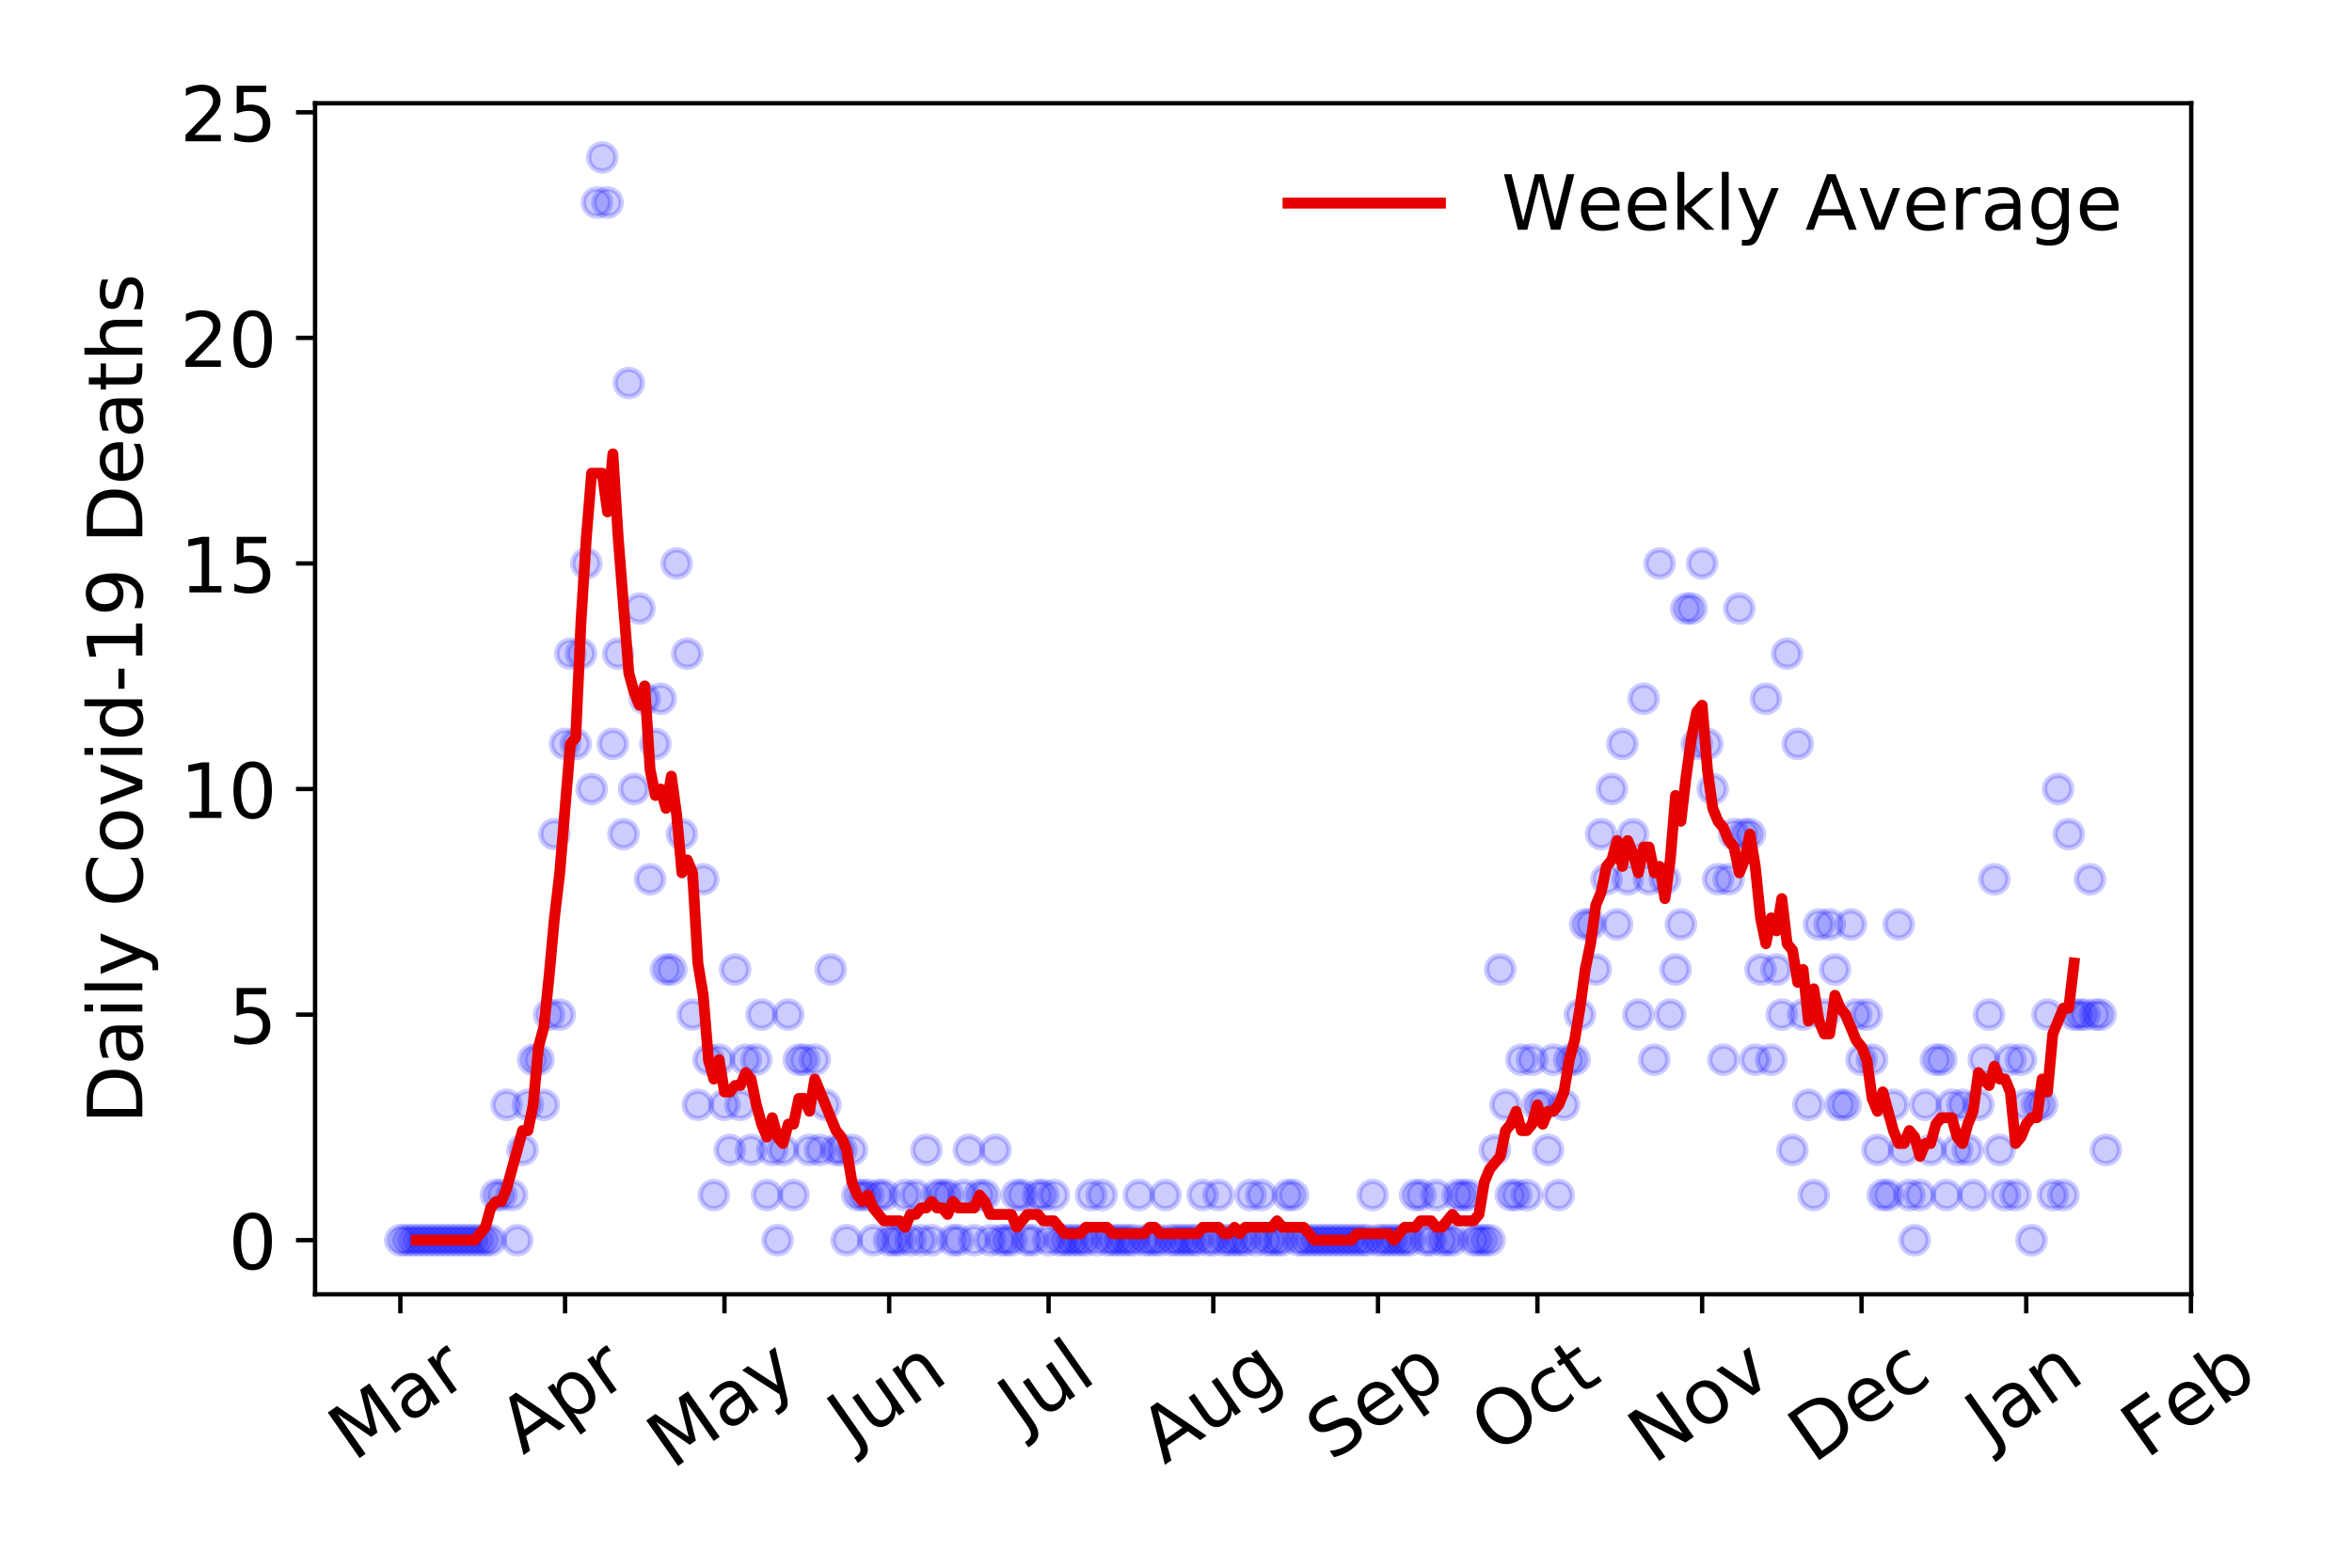 <?xml version="1.0" encoding="utf-8" standalone="no"?>
<!DOCTYPE svg PUBLIC "-//W3C//DTD SVG 1.1//EN"
  "http://www.w3.org/Graphics/SVG/1.1/DTD/svg11.dtd">
<!-- Created with matplotlib (https://matplotlib.org/) -->
<svg height="288pt" version="1.1" viewBox="0 0 432 288" width="432pt" xmlns="http://www.w3.org/2000/svg" xmlns:xlink="http://www.w3.org/1999/xlink">
 <defs>
  <style type="text/css">
*{stroke-linecap:butt;stroke-linejoin:round;}
  </style>
 </defs>
 <g id="figure_1">
  <g id="patch_1">
   <path d="M 0 288 
L 432 288 
L 432 0 
L 0 0 
z
" style="fill:#ffffff;"/>
  </g>
  <g id="axes_1">
   <g id="patch_2">
    <path d="M 57.87 237.778 
L 402.468 237.778 
L 402.468 18.973 
L 57.87 18.973 
z
" style="fill:#ffffff;"/>
   </g>
   <g id="matplotlib.axis_1">
    <g id="xtick_1">
     <g id="line2d_1">
      <defs>
       <path d="M 0 0 
L 0 3.5 
" id="m292533897f" style="stroke:#000000;stroke-width:0.8;"/>
      </defs>
      <g>
       <use style="stroke:#000000;stroke-width:0.8;" x="73.534" xlink:href="#m292533897f" y="237.778"/>
      </g>
     </g>
     <g id="text_1">
      <!-- Mar -->
      <defs>
       <path d="M 9.812 72.906 
L 24.516 72.906 
L 43.109 23.297 
L 61.812 72.906 
L 76.516 72.906 
L 76.516 0 
L 66.891 0 
L 66.891 64.016 
L 48.094 14.016 
L 38.188 14.016 
L 19.391 64.016 
L 19.391 0 
L 9.812 0 
z
" id="DejaVuSans-77"/>
       <path d="M 34.281 27.484 
Q 23.391 27.484 19.188 25 
Q 14.984 22.516 14.984 16.5 
Q 14.984 11.719 18.141 8.906 
Q 21.297 6.109 26.703 6.109 
Q 34.188 6.109 38.703 11.406 
Q 43.219 16.703 43.219 25.484 
L 43.219 27.484 
z
M 52.203 31.203 
L 52.203 0 
L 43.219 0 
L 43.219 8.297 
Q 40.141 3.328 35.547 0.953 
Q 30.953 -1.422 24.312 -1.422 
Q 15.922 -1.422 10.953 3.297 
Q 6 8.016 6 15.922 
Q 6 25.141 12.172 29.828 
Q 18.359 34.516 30.609 34.516 
L 43.219 34.516 
L 43.219 35.406 
Q 43.219 41.609 39.141 45 
Q 35.062 48.391 27.688 48.391 
Q 23 48.391 18.547 47.266 
Q 14.109 46.141 10.016 43.891 
L 10.016 52.203 
Q 14.938 54.109 19.578 55.047 
Q 24.219 56 28.609 56 
Q 40.484 56 46.344 49.844 
Q 52.203 43.703 52.203 31.203 
z
" id="DejaVuSans-97"/>
       <path d="M 41.109 46.297 
Q 39.594 47.172 37.812 47.578 
Q 36.031 48 33.891 48 
Q 26.266 48 22.188 43.047 
Q 18.109 38.094 18.109 28.812 
L 18.109 0 
L 9.078 0 
L 9.078 54.688 
L 18.109 54.688 
L 18.109 46.188 
Q 20.953 51.172 25.484 53.578 
Q 30.031 56 36.531 56 
Q 37.453 56 38.578 55.875 
Q 39.703 55.766 41.062 55.516 
z
" id="DejaVuSans-114"/>
      </defs>
      <g transform="translate(64.931 268.643)rotate(-35)scale(0.14 -0.14)">
       <use xlink:href="#DejaVuSans-77"/>
       <use x="86.279" xlink:href="#DejaVuSans-97"/>
       <use x="147.559" xlink:href="#DejaVuSans-114"/>
      </g>
     </g>
    </g>
    <g id="xtick_2">
     <g id="line2d_2">
      <g>
       <use style="stroke:#000000;stroke-width:0.8;" x="103.787" xlink:href="#m292533897f" y="237.778"/>
      </g>
     </g>
     <g id="text_2">
      <!-- Apr -->
      <defs>
       <path d="M 34.188 63.188 
L 20.797 26.906 
L 47.609 26.906 
z
M 28.609 72.906 
L 39.797 72.906 
L 67.578 0 
L 57.328 0 
L 50.688 18.703 
L 17.828 18.703 
L 11.188 0 
L 0.781 0 
z
" id="DejaVuSans-65"/>
       <path d="M 18.109 8.203 
L 18.109 -20.797 
L 9.078 -20.797 
L 9.078 54.688 
L 18.109 54.688 
L 18.109 46.391 
Q 20.953 51.266 25.266 53.625 
Q 29.594 56 35.594 56 
Q 45.562 56 51.781 48.094 
Q 58.016 40.188 58.016 27.297 
Q 58.016 14.406 51.781 6.484 
Q 45.562 -1.422 35.594 -1.422 
Q 29.594 -1.422 25.266 0.953 
Q 20.953 3.328 18.109 8.203 
z
M 48.688 27.297 
Q 48.688 37.203 44.609 42.844 
Q 40.531 48.484 33.406 48.484 
Q 26.266 48.484 22.188 42.844 
Q 18.109 37.203 18.109 27.297 
Q 18.109 17.391 22.188 11.75 
Q 26.266 6.109 33.406 6.109 
Q 40.531 6.109 44.609 11.75 
Q 48.688 17.391 48.688 27.297 
z
" id="DejaVuSans-112"/>
      </defs>
      <g transform="translate(96.083 267.384)rotate(-35)scale(0.14 -0.14)">
       <use xlink:href="#DejaVuSans-65"/>
       <use x="68.408" xlink:href="#DejaVuSans-112"/>
       <use x="131.885" xlink:href="#DejaVuSans-114"/>
      </g>
     </g>
    </g>
    <g id="xtick_3">
     <g id="line2d_3">
      <g>
       <use style="stroke:#000000;stroke-width:0.8;" x="133.065" xlink:href="#m292533897f" y="237.778"/>
      </g>
     </g>
     <g id="text_3">
      <!-- May -->
      <defs>
       <path d="M 32.172 -5.078 
Q 28.375 -14.844 24.75 -17.812 
Q 21.141 -20.797 15.094 -20.797 
L 7.906 -20.797 
L 7.906 -13.281 
L 13.188 -13.281 
Q 16.891 -13.281 18.938 -11.516 
Q 21 -9.766 23.484 -3.219 
L 25.094 0.875 
L 2.984 54.688 
L 12.5 54.688 
L 29.594 11.922 
L 46.688 54.688 
L 56.203 54.688 
z
" id="DejaVuSans-121"/>
      </defs>
      <g transform="translate(123.425 270.094)rotate(-35)scale(0.14 -0.14)">
       <use xlink:href="#DejaVuSans-77"/>
       <use x="86.279" xlink:href="#DejaVuSans-97"/>
       <use x="147.559" xlink:href="#DejaVuSans-121"/>
      </g>
     </g>
    </g>
    <g id="xtick_4">
     <g id="line2d_4">
      <g>
       <use style="stroke:#000000;stroke-width:0.8;" x="163.318" xlink:href="#m292533897f" y="237.778"/>
      </g>
     </g>
     <g id="text_4">
      <!-- Jun -->
      <defs>
       <path d="M 9.812 72.906 
L 19.672 72.906 
L 19.672 5.078 
Q 19.672 -8.109 14.672 -14.062 
Q 9.672 -20.016 -1.422 -20.016 
L -5.172 -20.016 
L -5.172 -11.719 
L -2.094 -11.719 
Q 4.438 -11.719 7.125 -8.047 
Q 9.812 -4.391 9.812 5.078 
z
" id="DejaVuSans-74"/>
       <path d="M 8.5 21.578 
L 8.5 54.688 
L 17.484 54.688 
L 17.484 21.922 
Q 17.484 14.156 20.5 10.266 
Q 23.531 6.391 29.594 6.391 
Q 36.859 6.391 41.078 11.031 
Q 45.312 15.672 45.312 23.688 
L 45.312 54.688 
L 54.297 54.688 
L 54.297 0 
L 45.312 0 
L 45.312 8.406 
Q 42.047 3.422 37.719 1 
Q 33.406 -1.422 27.688 -1.422 
Q 18.266 -1.422 13.375 4.438 
Q 8.5 10.297 8.5 21.578 
z
M 31.109 56 
z
" id="DejaVuSans-117"/>
       <path d="M 54.891 33.016 
L 54.891 0 
L 45.906 0 
L 45.906 32.719 
Q 45.906 40.484 42.875 44.328 
Q 39.844 48.188 33.797 48.188 
Q 26.516 48.188 22.312 43.547 
Q 18.109 38.922 18.109 30.906 
L 18.109 0 
L 9.078 0 
L 9.078 54.688 
L 18.109 54.688 
L 18.109 46.188 
Q 21.344 51.125 25.703 53.562 
Q 30.078 56 35.797 56 
Q 45.219 56 50.047 50.172 
Q 54.891 44.344 54.891 33.016 
z
" id="DejaVuSans-110"/>
      </defs>
      <g transform="translate(156.575 266.039)rotate(-35)scale(0.14 -0.14)">
       <use xlink:href="#DejaVuSans-74"/>
       <use x="29.492" xlink:href="#DejaVuSans-117"/>
       <use x="92.871" xlink:href="#DejaVuSans-110"/>
      </g>
     </g>
    </g>
    <g id="xtick_5">
     <g id="line2d_5">
      <g>
       <use style="stroke:#000000;stroke-width:0.8;" x="192.596" xlink:href="#m292533897f" y="237.778"/>
      </g>
     </g>
     <g id="text_5">
      <!-- Jul -->
      <defs>
       <path d="M 9.422 75.984 
L 18.406 75.984 
L 18.406 0 
L 9.422 0 
z
" id="DejaVuSans-108"/>
      </defs>
      <g transform="translate(187.893 263.181)rotate(-35)scale(0.14 -0.14)">
       <use xlink:href="#DejaVuSans-74"/>
       <use x="29.492" xlink:href="#DejaVuSans-117"/>
       <use x="92.871" xlink:href="#DejaVuSans-108"/>
      </g>
     </g>
    </g>
    <g id="xtick_6">
     <g id="line2d_6">
      <g>
       <use style="stroke:#000000;stroke-width:0.8;" x="222.85" xlink:href="#m292533897f" y="237.778"/>
      </g>
     </g>
     <g id="text_6">
      <!-- Aug -->
      <defs>
       <path d="M 45.406 27.984 
Q 45.406 37.75 41.375 43.109 
Q 37.359 48.484 30.078 48.484 
Q 22.859 48.484 18.828 43.109 
Q 14.797 37.75 14.797 27.984 
Q 14.797 18.266 18.828 12.891 
Q 22.859 7.516 30.078 7.516 
Q 37.359 7.516 41.375 12.891 
Q 45.406 18.266 45.406 27.984 
z
M 54.391 6.781 
Q 54.391 -7.172 48.188 -13.984 
Q 42 -20.797 29.203 -20.797 
Q 24.469 -20.797 20.266 -20.094 
Q 16.062 -19.391 12.109 -17.922 
L 12.109 -9.188 
Q 16.062 -11.328 19.922 -12.344 
Q 23.781 -13.375 27.781 -13.375 
Q 36.625 -13.375 41.016 -8.766 
Q 45.406 -4.156 45.406 5.172 
L 45.406 9.625 
Q 42.625 4.781 38.281 2.391 
Q 33.938 0 27.875 0 
Q 17.828 0 11.672 7.656 
Q 5.516 15.328 5.516 27.984 
Q 5.516 40.672 11.672 48.328 
Q 17.828 56 27.875 56 
Q 33.938 56 38.281 53.609 
Q 42.625 51.219 45.406 46.391 
L 45.406 54.688 
L 54.391 54.688 
z
" id="DejaVuSans-103"/>
      </defs>
      <g transform="translate(213.869 269.172)rotate(-35)scale(0.14 -0.14)">
       <use xlink:href="#DejaVuSans-65"/>
       <use x="68.408" xlink:href="#DejaVuSans-117"/>
       <use x="131.787" xlink:href="#DejaVuSans-103"/>
      </g>
     </g>
    </g>
    <g id="xtick_7">
     <g id="line2d_7">
      <g>
       <use style="stroke:#000000;stroke-width:0.8;" x="253.103" xlink:href="#m292533897f" y="237.778"/>
      </g>
     </g>
     <g id="text_7">
      <!-- Sep -->
      <defs>
       <path d="M 53.516 70.516 
L 53.516 60.891 
Q 47.906 63.578 42.922 64.891 
Q 37.938 66.219 33.297 66.219 
Q 25.25 66.219 20.875 63.094 
Q 16.5 59.969 16.5 54.203 
Q 16.5 49.359 19.406 46.891 
Q 22.312 44.438 30.422 42.922 
L 36.375 41.703 
Q 47.406 39.594 52.656 34.297 
Q 57.906 29 57.906 20.125 
Q 57.906 9.516 50.797 4.047 
Q 43.703 -1.422 29.984 -1.422 
Q 24.812 -1.422 18.969 -0.25 
Q 13.141 0.922 6.891 3.219 
L 6.891 13.375 
Q 12.891 10.016 18.656 8.297 
Q 24.422 6.594 29.984 6.594 
Q 38.422 6.594 43.016 9.906 
Q 47.609 13.234 47.609 19.391 
Q 47.609 24.75 44.312 27.781 
Q 41.016 30.812 33.5 32.328 
L 27.484 33.5 
Q 16.453 35.688 11.516 40.375 
Q 6.594 45.062 6.594 53.422 
Q 6.594 63.094 13.406 68.656 
Q 20.219 74.219 32.172 74.219 
Q 37.312 74.219 42.625 73.281 
Q 47.953 72.359 53.516 70.516 
z
" id="DejaVuSans-83"/>
       <path d="M 56.203 29.594 
L 56.203 25.203 
L 14.891 25.203 
Q 15.484 15.922 20.484 11.062 
Q 25.484 6.203 34.422 6.203 
Q 39.594 6.203 44.453 7.469 
Q 49.312 8.734 54.109 11.281 
L 54.109 2.781 
Q 49.266 0.734 44.188 -0.344 
Q 39.109 -1.422 33.891 -1.422 
Q 20.797 -1.422 13.156 6.188 
Q 5.516 13.812 5.516 26.812 
Q 5.516 40.234 12.766 48.109 
Q 20.016 56 32.328 56 
Q 43.359 56 49.781 48.891 
Q 56.203 41.797 56.203 29.594 
z
M 47.219 32.234 
Q 47.125 39.594 43.094 43.984 
Q 39.062 48.391 32.422 48.391 
Q 24.906 48.391 20.391 44.141 
Q 15.875 39.891 15.188 32.172 
z
" id="DejaVuSans-101"/>
      </defs>
      <g transform="translate(244.51 268.629)rotate(-35)scale(0.14 -0.14)">
       <use xlink:href="#DejaVuSans-83"/>
       <use x="63.477" xlink:href="#DejaVuSans-101"/>
       <use x="125" xlink:href="#DejaVuSans-112"/>
      </g>
     </g>
    </g>
    <g id="xtick_8">
     <g id="line2d_8">
      <g>
       <use style="stroke:#000000;stroke-width:0.8;" x="282.381" xlink:href="#m292533897f" y="237.778"/>
      </g>
     </g>
     <g id="text_8">
      <!-- Oct -->
      <defs>
       <path d="M 39.406 66.219 
Q 28.656 66.219 22.328 58.203 
Q 16.016 50.203 16.016 36.375 
Q 16.016 22.609 22.328 14.594 
Q 28.656 6.594 39.406 6.594 
Q 50.141 6.594 56.422 14.594 
Q 62.703 22.609 62.703 36.375 
Q 62.703 50.203 56.422 58.203 
Q 50.141 66.219 39.406 66.219 
z
M 39.406 74.219 
Q 54.734 74.219 63.906 63.938 
Q 73.094 53.656 73.094 36.375 
Q 73.094 19.141 63.906 8.859 
Q 54.734 -1.422 39.406 -1.422 
Q 24.031 -1.422 14.812 8.828 
Q 5.609 19.094 5.609 36.375 
Q 5.609 53.656 14.812 63.938 
Q 24.031 74.219 39.406 74.219 
z
" id="DejaVuSans-79"/>
       <path d="M 48.781 52.594 
L 48.781 44.188 
Q 44.969 46.297 41.141 47.344 
Q 37.312 48.391 33.406 48.391 
Q 24.656 48.391 19.812 42.844 
Q 14.984 37.312 14.984 27.297 
Q 14.984 17.281 19.812 11.734 
Q 24.656 6.203 33.406 6.203 
Q 37.312 6.203 41.141 7.25 
Q 44.969 8.297 48.781 10.406 
L 48.781 2.094 
Q 45.016 0.344 40.984 -0.531 
Q 36.969 -1.422 32.422 -1.422 
Q 20.062 -1.422 12.781 6.344 
Q 5.516 14.109 5.516 27.297 
Q 5.516 40.672 12.859 48.328 
Q 20.219 56 33.016 56 
Q 37.156 56 41.109 55.141 
Q 45.062 54.297 48.781 52.594 
z
" id="DejaVuSans-99"/>
       <path d="M 18.312 70.219 
L 18.312 54.688 
L 36.812 54.688 
L 36.812 47.703 
L 18.312 47.703 
L 18.312 18.016 
Q 18.312 11.328 20.141 9.422 
Q 21.969 7.516 27.594 7.516 
L 36.812 7.516 
L 36.812 0 
L 27.594 0 
Q 17.188 0 13.234 3.875 
Q 9.281 7.766 9.281 18.016 
L 9.281 47.703 
L 2.688 47.703 
L 2.688 54.688 
L 9.281 54.688 
L 9.281 70.219 
z
" id="DejaVuSans-116"/>
      </defs>
      <g transform="translate(274.682 267.377)rotate(-35)scale(0.14 -0.14)">
       <use xlink:href="#DejaVuSans-79"/>
       <use x="78.711" xlink:href="#DejaVuSans-99"/>
       <use x="133.691" xlink:href="#DejaVuSans-116"/>
      </g>
     </g>
    </g>
    <g id="xtick_9">
     <g id="line2d_9">
      <g>
       <use style="stroke:#000000;stroke-width:0.8;" x="312.635" xlink:href="#m292533897f" y="237.778"/>
      </g>
     </g>
     <g id="text_9">
      <!-- Nov -->
      <defs>
       <path d="M 9.812 72.906 
L 23.094 72.906 
L 55.422 11.922 
L 55.422 72.906 
L 64.984 72.906 
L 64.984 0 
L 51.703 0 
L 19.391 60.984 
L 19.391 0 
L 9.812 0 
z
" id="DejaVuSans-78"/>
       <path d="M 30.609 48.391 
Q 23.391 48.391 19.188 42.75 
Q 14.984 37.109 14.984 27.297 
Q 14.984 17.484 19.156 11.844 
Q 23.344 6.203 30.609 6.203 
Q 37.797 6.203 41.984 11.859 
Q 46.188 17.531 46.188 27.297 
Q 46.188 37.016 41.984 42.703 
Q 37.797 48.391 30.609 48.391 
z
M 30.609 56 
Q 42.328 56 49.016 48.375 
Q 55.719 40.766 55.719 27.297 
Q 55.719 13.875 49.016 6.219 
Q 42.328 -1.422 30.609 -1.422 
Q 18.844 -1.422 12.172 6.219 
Q 5.516 13.875 5.516 27.297 
Q 5.516 40.766 12.172 48.375 
Q 18.844 56 30.609 56 
z
" id="DejaVuSans-111"/>
       <path d="M 2.984 54.688 
L 12.5 54.688 
L 29.594 8.797 
L 46.688 54.688 
L 56.203 54.688 
L 35.688 0 
L 23.484 0 
z
" id="DejaVuSans-118"/>
      </defs>
      <g transform="translate(303.658 269.166)rotate(-35)scale(0.14 -0.14)">
       <use xlink:href="#DejaVuSans-78"/>
       <use x="74.805" xlink:href="#DejaVuSans-111"/>
       <use x="135.986" xlink:href="#DejaVuSans-118"/>
      </g>
     </g>
    </g>
    <g id="xtick_10">
     <g id="line2d_10">
      <g>
       <use style="stroke:#000000;stroke-width:0.8;" x="341.912" xlink:href="#m292533897f" y="237.778"/>
      </g>
     </g>
     <g id="text_10">
      <!-- Dec -->
      <defs>
       <path d="M 19.672 64.797 
L 19.672 8.109 
L 31.594 8.109 
Q 46.688 8.109 53.688 14.938 
Q 60.688 21.781 60.688 36.531 
Q 60.688 51.172 53.688 57.984 
Q 46.688 64.797 31.594 64.797 
z
M 9.812 72.906 
L 30.078 72.906 
Q 51.266 72.906 61.172 64.094 
Q 71.094 55.281 71.094 36.531 
Q 71.094 17.672 61.125 8.828 
Q 51.172 0 30.078 0 
L 9.812 0 
z
" id="DejaVuSans-68"/>
      </defs>
      <g transform="translate(333.032 269.032)rotate(-35)scale(0.14 -0.14)">
       <use xlink:href="#DejaVuSans-68"/>
       <use x="77.002" xlink:href="#DejaVuSans-101"/>
       <use x="138.525" xlink:href="#DejaVuSans-99"/>
      </g>
     </g>
    </g>
    <g id="xtick_11">
     <g id="line2d_11">
      <g>
       <use style="stroke:#000000;stroke-width:0.8;" x="372.166" xlink:href="#m292533897f" y="237.778"/>
      </g>
     </g>
     <g id="text_11">
      <!-- Jan -->
      <g transform="translate(365.542 265.871)rotate(-35)scale(0.14 -0.14)">
       <use xlink:href="#DejaVuSans-74"/>
       <use x="29.492" xlink:href="#DejaVuSans-97"/>
       <use x="90.771" xlink:href="#DejaVuSans-110"/>
      </g>
     </g>
    </g>
    <g id="xtick_12">
     <g id="line2d_12">
      <g>
       <use style="stroke:#000000;stroke-width:0.8;" x="402.419" xlink:href="#m292533897f" y="237.778"/>
      </g>
     </g>
     <g id="text_12">
      <!-- Feb -->
      <defs>
       <path d="M 9.812 72.906 
L 51.703 72.906 
L 51.703 64.594 
L 19.672 64.594 
L 19.672 43.109 
L 48.578 43.109 
L 48.578 34.812 
L 19.672 34.812 
L 19.672 0 
L 9.812 0 
z
" id="DejaVuSans-70"/>
       <path d="M 48.688 27.297 
Q 48.688 37.203 44.609 42.844 
Q 40.531 48.484 33.406 48.484 
Q 26.266 48.484 22.188 42.844 
Q 18.109 37.203 18.109 27.297 
Q 18.109 17.391 22.188 11.75 
Q 26.266 6.109 33.406 6.109 
Q 40.531 6.109 44.609 11.75 
Q 48.688 17.391 48.688 27.297 
z
M 18.109 46.391 
Q 20.953 51.266 25.266 53.625 
Q 29.594 56 35.594 56 
Q 45.562 56 51.781 48.094 
Q 58.016 40.188 58.016 27.297 
Q 58.016 14.406 51.781 6.484 
Q 45.562 -1.422 35.594 -1.422 
Q 29.594 -1.422 25.266 0.953 
Q 20.953 3.328 18.109 8.203 
L 18.109 0 
L 9.078 0 
L 9.078 75.984 
L 18.109 75.984 
z
" id="DejaVuSans-98"/>
      </defs>
      <g transform="translate(394.173 268.143)rotate(-35)scale(0.14 -0.14)">
       <use xlink:href="#DejaVuSans-70"/>
       <use x="57.441" xlink:href="#DejaVuSans-101"/>
       <use x="118.965" xlink:href="#DejaVuSans-98"/>
      </g>
     </g>
    </g>
   </g>
   <g id="matplotlib.axis_2">
    <g id="ytick_1">
     <g id="line2d_13">
      <defs>
       <path d="M 0 0 
L -3.5 0 
" id="m672b7fe761" style="stroke:#000000;stroke-width:0.8;"/>
      </defs>
      <g>
       <use style="stroke:#000000;stroke-width:0.8;" x="57.87" xlink:href="#m672b7fe761" y="227.832"/>
      </g>
     </g>
     <g id="text_13">
      <!-- 0 -->
      <defs>
       <path d="M 31.781 66.406 
Q 24.172 66.406 20.328 58.906 
Q 16.5 51.422 16.5 36.375 
Q 16.5 21.391 20.328 13.891 
Q 24.172 6.391 31.781 6.391 
Q 39.453 6.391 43.281 13.891 
Q 47.125 21.391 47.125 36.375 
Q 47.125 51.422 43.281 58.906 
Q 39.453 66.406 31.781 66.406 
z
M 31.781 74.219 
Q 44.047 74.219 50.516 64.516 
Q 56.984 54.828 56.984 36.375 
Q 56.984 17.969 50.516 8.266 
Q 44.047 -1.422 31.781 -1.422 
Q 19.531 -1.422 13.062 8.266 
Q 6.594 17.969 6.594 36.375 
Q 6.594 54.828 13.062 64.516 
Q 19.531 74.219 31.781 74.219 
z
" id="DejaVuSans-48"/>
      </defs>
      <g transform="translate(41.962 233.151)scale(0.14 -0.14)">
       <use xlink:href="#DejaVuSans-48"/>
      </g>
     </g>
    </g>
    <g id="ytick_2">
     <g id="line2d_14">
      <g>
       <use style="stroke:#000000;stroke-width:0.8;" x="57.87" xlink:href="#m672b7fe761" y="186.392"/>
      </g>
     </g>
     <g id="text_14">
      <!-- 5 -->
      <defs>
       <path d="M 10.797 72.906 
L 49.516 72.906 
L 49.516 64.594 
L 19.828 64.594 
L 19.828 46.734 
Q 21.969 47.469 24.109 47.828 
Q 26.266 48.188 28.422 48.188 
Q 40.625 48.188 47.75 41.5 
Q 54.891 34.812 54.891 23.391 
Q 54.891 11.625 47.562 5.094 
Q 40.234 -1.422 26.906 -1.422 
Q 22.312 -1.422 17.547 -0.641 
Q 12.797 0.141 7.719 1.703 
L 7.719 11.625 
Q 12.109 9.234 16.797 8.062 
Q 21.484 6.891 26.703 6.891 
Q 35.156 6.891 40.078 11.328 
Q 45.016 15.766 45.016 23.391 
Q 45.016 31 40.078 35.438 
Q 35.156 39.891 26.703 39.891 
Q 22.75 39.891 18.812 39.016 
Q 14.891 38.141 10.797 36.281 
z
" id="DejaVuSans-53"/>
      </defs>
      <g transform="translate(41.962 191.711)scale(0.14 -0.14)">
       <use xlink:href="#DejaVuSans-53"/>
      </g>
     </g>
    </g>
    <g id="ytick_3">
     <g id="line2d_15">
      <g>
       <use style="stroke:#000000;stroke-width:0.8;" x="57.87" xlink:href="#m672b7fe761" y="144.952"/>
      </g>
     </g>
     <g id="text_15">
      <!-- 10 -->
      <defs>
       <path d="M 12.406 8.297 
L 28.516 8.297 
L 28.516 63.922 
L 10.984 60.406 
L 10.984 69.391 
L 28.422 72.906 
L 38.281 72.906 
L 38.281 8.297 
L 54.391 8.297 
L 54.391 0 
L 12.406 0 
z
" id="DejaVuSans-49"/>
      </defs>
      <g transform="translate(33.055 150.271)scale(0.14 -0.14)">
       <use xlink:href="#DejaVuSans-49"/>
       <use x="63.623" xlink:href="#DejaVuSans-48"/>
      </g>
     </g>
    </g>
    <g id="ytick_4">
     <g id="line2d_16">
      <g>
       <use style="stroke:#000000;stroke-width:0.8;" x="57.87" xlink:href="#m672b7fe761" y="103.511"/>
      </g>
     </g>
     <g id="text_16">
      <!-- 15 -->
      <g transform="translate(33.055 108.83)scale(0.14 -0.14)">
       <use xlink:href="#DejaVuSans-49"/>
       <use x="63.623" xlink:href="#DejaVuSans-53"/>
      </g>
     </g>
    </g>
    <g id="ytick_5">
     <g id="line2d_17">
      <g>
       <use style="stroke:#000000;stroke-width:0.8;" x="57.87" xlink:href="#m672b7fe761" y="62.071"/>
      </g>
     </g>
     <g id="text_17">
      <!-- 20 -->
      <defs>
       <path d="M 19.188 8.297 
L 53.609 8.297 
L 53.609 0 
L 7.328 0 
L 7.328 8.297 
Q 12.938 14.109 22.625 23.891 
Q 32.328 33.688 34.812 36.531 
Q 39.547 41.844 41.422 45.531 
Q 43.312 49.219 43.312 52.781 
Q 43.312 58.594 39.234 62.25 
Q 35.156 65.922 28.609 65.922 
Q 23.969 65.922 18.812 64.312 
Q 13.672 62.703 7.812 59.422 
L 7.812 69.391 
Q 13.766 71.781 18.938 73 
Q 24.125 74.219 28.422 74.219 
Q 39.75 74.219 46.484 68.547 
Q 53.219 62.891 53.219 53.422 
Q 53.219 48.922 51.531 44.891 
Q 49.859 40.875 45.406 35.406 
Q 44.188 33.984 37.641 27.219 
Q 31.109 20.453 19.188 8.297 
z
" id="DejaVuSans-50"/>
      </defs>
      <g transform="translate(33.055 67.39)scale(0.14 -0.14)">
       <use xlink:href="#DejaVuSans-50"/>
       <use x="63.623" xlink:href="#DejaVuSans-48"/>
      </g>
     </g>
    </g>
    <g id="ytick_6">
     <g id="line2d_18">
      <g>
       <use style="stroke:#000000;stroke-width:0.8;" x="57.87" xlink:href="#m672b7fe761" y="20.63"/>
      </g>
     </g>
     <g id="text_18">
      <!-- 25 -->
      <g transform="translate(33.055 25.949)scale(0.14 -0.14)">
       <use xlink:href="#DejaVuSans-50"/>
       <use x="63.623" xlink:href="#DejaVuSans-53"/>
      </g>
     </g>
    </g>
    <g id="text_19">
     <!-- Daily Covid-19 Deaths -->
     <defs>
      <path d="M 9.422 54.688 
L 18.406 54.688 
L 18.406 0 
L 9.422 0 
z
M 9.422 75.984 
L 18.406 75.984 
L 18.406 64.594 
L 9.422 64.594 
z
" id="DejaVuSans-105"/>
      <path id="DejaVuSans-32"/>
      <path d="M 64.406 67.281 
L 64.406 56.891 
Q 59.422 61.531 53.781 63.812 
Q 48.141 66.109 41.797 66.109 
Q 29.297 66.109 22.656 58.469 
Q 16.016 50.828 16.016 36.375 
Q 16.016 21.969 22.656 14.328 
Q 29.297 6.688 41.797 6.688 
Q 48.141 6.688 53.781 8.984 
Q 59.422 11.281 64.406 15.922 
L 64.406 5.609 
Q 59.234 2.094 53.438 0.328 
Q 47.656 -1.422 41.219 -1.422 
Q 24.656 -1.422 15.125 8.703 
Q 5.609 18.844 5.609 36.375 
Q 5.609 53.953 15.125 64.078 
Q 24.656 74.219 41.219 74.219 
Q 47.75 74.219 53.531 72.484 
Q 59.328 70.75 64.406 67.281 
z
" id="DejaVuSans-67"/>
      <path d="M 45.406 46.391 
L 45.406 75.984 
L 54.391 75.984 
L 54.391 0 
L 45.406 0 
L 45.406 8.203 
Q 42.578 3.328 38.25 0.953 
Q 33.938 -1.422 27.875 -1.422 
Q 17.969 -1.422 11.734 6.484 
Q 5.516 14.406 5.516 27.297 
Q 5.516 40.188 11.734 48.094 
Q 17.969 56 27.875 56 
Q 33.938 56 38.25 53.625 
Q 42.578 51.266 45.406 46.391 
z
M 14.797 27.297 
Q 14.797 17.391 18.875 11.75 
Q 22.953 6.109 30.078 6.109 
Q 37.203 6.109 41.297 11.75 
Q 45.406 17.391 45.406 27.297 
Q 45.406 37.203 41.297 42.844 
Q 37.203 48.484 30.078 48.484 
Q 22.953 48.484 18.875 42.844 
Q 14.797 37.203 14.797 27.297 
z
" id="DejaVuSans-100"/>
      <path d="M 4.891 31.391 
L 31.203 31.391 
L 31.203 23.391 
L 4.891 23.391 
z
" id="DejaVuSans-45"/>
      <path d="M 10.984 1.516 
L 10.984 10.5 
Q 14.703 8.734 18.5 7.812 
Q 22.312 6.891 25.984 6.891 
Q 35.75 6.891 40.891 13.453 
Q 46.047 20.016 46.781 33.406 
Q 43.953 29.203 39.594 26.953 
Q 35.25 24.703 29.984 24.703 
Q 19.047 24.703 12.672 31.312 
Q 6.297 37.938 6.297 49.422 
Q 6.297 60.641 12.938 67.422 
Q 19.578 74.219 30.609 74.219 
Q 43.266 74.219 49.922 64.516 
Q 56.594 54.828 56.594 36.375 
Q 56.594 19.141 48.406 8.859 
Q 40.234 -1.422 26.422 -1.422 
Q 22.703 -1.422 18.891 -0.688 
Q 15.094 0.047 10.984 1.516 
z
M 30.609 32.422 
Q 37.25 32.422 41.125 36.953 
Q 45.016 41.5 45.016 49.422 
Q 45.016 57.281 41.125 61.844 
Q 37.25 66.406 30.609 66.406 
Q 23.969 66.406 20.094 61.844 
Q 16.219 57.281 16.219 49.422 
Q 16.219 41.5 20.094 36.953 
Q 23.969 32.422 30.609 32.422 
z
" id="DejaVuSans-57"/>
      <path d="M 54.891 33.016 
L 54.891 0 
L 45.906 0 
L 45.906 32.719 
Q 45.906 40.484 42.875 44.328 
Q 39.844 48.188 33.797 48.188 
Q 26.516 48.188 22.312 43.547 
Q 18.109 38.922 18.109 30.906 
L 18.109 0 
L 9.078 0 
L 9.078 75.984 
L 18.109 75.984 
L 18.109 46.188 
Q 21.344 51.125 25.703 53.562 
Q 30.078 56 35.797 56 
Q 45.219 56 50.047 50.172 
Q 54.891 44.344 54.891 33.016 
z
" id="DejaVuSans-104"/>
      <path d="M 44.281 53.078 
L 44.281 44.578 
Q 40.484 46.531 36.375 47.5 
Q 32.281 48.484 27.875 48.484 
Q 21.188 48.484 17.844 46.438 
Q 14.5 44.391 14.5 40.281 
Q 14.5 37.156 16.891 35.375 
Q 19.281 33.594 26.516 31.984 
L 29.594 31.297 
Q 39.156 29.25 43.188 25.516 
Q 47.219 21.781 47.219 15.094 
Q 47.219 7.469 41.188 3.016 
Q 35.156 -1.422 24.609 -1.422 
Q 20.219 -1.422 15.453 -0.562 
Q 10.688 0.297 5.422 2 
L 5.422 11.281 
Q 10.406 8.688 15.234 7.391 
Q 20.062 6.109 24.812 6.109 
Q 31.156 6.109 34.562 8.281 
Q 37.984 10.453 37.984 14.406 
Q 37.984 18.062 35.516 20.016 
Q 33.062 21.969 24.703 23.781 
L 21.578 24.516 
Q 13.234 26.266 9.516 29.906 
Q 5.812 33.547 5.812 39.891 
Q 5.812 47.609 11.281 51.797 
Q 16.75 56 26.812 56 
Q 31.781 56 36.172 55.266 
Q 40.578 54.547 44.281 53.078 
z
" id="DejaVuSans-115"/>
     </defs>
     <g transform="translate(26.143 206.487)rotate(-90)scale(0.14 -0.14)">
      <use xlink:href="#DejaVuSans-68"/>
      <use x="77.002" xlink:href="#DejaVuSans-97"/>
      <use x="138.281" xlink:href="#DejaVuSans-105"/>
      <use x="166.064" xlink:href="#DejaVuSans-108"/>
      <use x="193.848" xlink:href="#DejaVuSans-121"/>
      <use x="253.027" xlink:href="#DejaVuSans-32"/>
      <use x="284.814" xlink:href="#DejaVuSans-67"/>
      <use x="354.639" xlink:href="#DejaVuSans-111"/>
      <use x="415.82" xlink:href="#DejaVuSans-118"/>
      <use x="475" xlink:href="#DejaVuSans-105"/>
      <use x="502.783" xlink:href="#DejaVuSans-100"/>
      <use x="566.26" xlink:href="#DejaVuSans-45"/>
      <use x="602.344" xlink:href="#DejaVuSans-49"/>
      <use x="665.967" xlink:href="#DejaVuSans-57"/>
      <use x="729.59" xlink:href="#DejaVuSans-32"/>
      <use x="761.377" xlink:href="#DejaVuSans-68"/>
      <use x="838.379" xlink:href="#DejaVuSans-101"/>
      <use x="899.902" xlink:href="#DejaVuSans-97"/>
      <use x="961.182" xlink:href="#DejaVuSans-116"/>
      <use x="1000.391" xlink:href="#DejaVuSans-104"/>
      <use x="1063.77" xlink:href="#DejaVuSans-115"/>
     </g>
    </g>
   </g>
   <g id="line2d_19">
    <defs>
     <path d="M 0 2.5 
C 0.663 2.5 1.299 2.237 1.768 1.768 
C 2.237 1.299 2.5 0.663 2.5 0 
C 2.5 -0.663 2.237 -1.299 1.768 -1.768 
C 1.299 -2.237 0.663 -2.5 0 -2.5 
C -0.663 -2.5 -1.299 -2.237 -1.768 -1.768 
C -2.237 -1.299 -2.5 -0.663 -2.5 0 
C -2.5 0.663 -2.237 1.299 -1.768 1.768 
C -1.299 2.237 -0.663 2.5 0 2.5 
z
" id="m76040eb27c" style="stroke:#0000ff;stroke-opacity:0.2;"/>
    </defs>
    <g clip-path="url(#pd25550d335)">
     <use style="fill:#0000ff;fill-opacity:0.2;stroke:#0000ff;stroke-opacity:0.2;" x="73.534" xlink:href="#m76040eb27c" y="227.832"/>
     <use style="fill:#0000ff;fill-opacity:0.2;stroke:#0000ff;stroke-opacity:0.2;" x="74.509" xlink:href="#m76040eb27c" y="227.832"/>
     <use style="fill:#0000ff;fill-opacity:0.2;stroke:#0000ff;stroke-opacity:0.2;" x="75.485" xlink:href="#m76040eb27c" y="227.832"/>
     <use style="fill:#0000ff;fill-opacity:0.2;stroke:#0000ff;stroke-opacity:0.2;" x="76.461" xlink:href="#m76040eb27c" y="227.832"/>
     <use style="fill:#0000ff;fill-opacity:0.2;stroke:#0000ff;stroke-opacity:0.2;" x="77.437" xlink:href="#m76040eb27c" y="227.832"/>
     <use style="fill:#0000ff;fill-opacity:0.2;stroke:#0000ff;stroke-opacity:0.2;" x="78.413" xlink:href="#m76040eb27c" y="227.832"/>
     <use style="fill:#0000ff;fill-opacity:0.2;stroke:#0000ff;stroke-opacity:0.2;" x="79.389" xlink:href="#m76040eb27c" y="227.832"/>
     <use style="fill:#0000ff;fill-opacity:0.2;stroke:#0000ff;stroke-opacity:0.2;" x="80.365" xlink:href="#m76040eb27c" y="227.832"/>
     <use style="fill:#0000ff;fill-opacity:0.2;stroke:#0000ff;stroke-opacity:0.2;" x="81.341" xlink:href="#m76040eb27c" y="227.832"/>
     <use style="fill:#0000ff;fill-opacity:0.2;stroke:#0000ff;stroke-opacity:0.2;" x="82.317" xlink:href="#m76040eb27c" y="227.832"/>
     <use style="fill:#0000ff;fill-opacity:0.2;stroke:#0000ff;stroke-opacity:0.2;" x="83.293" xlink:href="#m76040eb27c" y="227.832"/>
     <use style="fill:#0000ff;fill-opacity:0.2;stroke:#0000ff;stroke-opacity:0.2;" x="84.269" xlink:href="#m76040eb27c" y="227.832"/>
     <use style="fill:#0000ff;fill-opacity:0.2;stroke:#0000ff;stroke-opacity:0.2;" x="85.245" xlink:href="#m76040eb27c" y="227.832"/>
     <use style="fill:#0000ff;fill-opacity:0.2;stroke:#0000ff;stroke-opacity:0.2;" x="86.221" xlink:href="#m76040eb27c" y="227.832"/>
     <use style="fill:#0000ff;fill-opacity:0.2;stroke:#0000ff;stroke-opacity:0.2;" x="87.196" xlink:href="#m76040eb27c" y="227.832"/>
     <use style="fill:#0000ff;fill-opacity:0.2;stroke:#0000ff;stroke-opacity:0.2;" x="88.172" xlink:href="#m76040eb27c" y="227.832"/>
     <use style="fill:#0000ff;fill-opacity:0.2;stroke:#0000ff;stroke-opacity:0.2;" x="89.148" xlink:href="#m76040eb27c" y="227.832"/>
     <use style="fill:#0000ff;fill-opacity:0.2;stroke:#0000ff;stroke-opacity:0.2;" x="90.124" xlink:href="#m76040eb27c" y="227.832"/>
     <use style="fill:#0000ff;fill-opacity:0.2;stroke:#0000ff;stroke-opacity:0.2;" x="91.1" xlink:href="#m76040eb27c" y="219.544"/>
     <use style="fill:#0000ff;fill-opacity:0.2;stroke:#0000ff;stroke-opacity:0.2;" x="92.076" xlink:href="#m76040eb27c" y="219.544"/>
     <use style="fill:#0000ff;fill-opacity:0.2;stroke:#0000ff;stroke-opacity:0.2;" x="93.052" xlink:href="#m76040eb27c" y="202.968"/>
     <use style="fill:#0000ff;fill-opacity:0.2;stroke:#0000ff;stroke-opacity:0.2;" x="94.028" xlink:href="#m76040eb27c" y="219.544"/>
     <use style="fill:#0000ff;fill-opacity:0.2;stroke:#0000ff;stroke-opacity:0.2;" x="95.004" xlink:href="#m76040eb27c" y="227.832"/>
     <use style="fill:#0000ff;fill-opacity:0.2;stroke:#0000ff;stroke-opacity:0.2;" x="95.98" xlink:href="#m76040eb27c" y="211.256"/>
     <use style="fill:#0000ff;fill-opacity:0.2;stroke:#0000ff;stroke-opacity:0.2;" x="96.956" xlink:href="#m76040eb27c" y="202.968"/>
     <use style="fill:#0000ff;fill-opacity:0.2;stroke:#0000ff;stroke-opacity:0.2;" x="97.932" xlink:href="#m76040eb27c" y="194.68"/>
     <use style="fill:#0000ff;fill-opacity:0.2;stroke:#0000ff;stroke-opacity:0.2;" x="98.908" xlink:href="#m76040eb27c" y="194.68"/>
     <use style="fill:#0000ff;fill-opacity:0.2;stroke:#0000ff;stroke-opacity:0.2;" x="99.883" xlink:href="#m76040eb27c" y="202.968"/>
     <use style="fill:#0000ff;fill-opacity:0.2;stroke:#0000ff;stroke-opacity:0.2;" x="100.859" xlink:href="#m76040eb27c" y="186.392"/>
     <use style="fill:#0000ff;fill-opacity:0.2;stroke:#0000ff;stroke-opacity:0.2;" x="101.835" xlink:href="#m76040eb27c" y="153.24"/>
     <use style="fill:#0000ff;fill-opacity:0.2;stroke:#0000ff;stroke-opacity:0.2;" x="102.811" xlink:href="#m76040eb27c" y="186.392"/>
     <use style="fill:#0000ff;fill-opacity:0.2;stroke:#0000ff;stroke-opacity:0.2;" x="103.787" xlink:href="#m76040eb27c" y="136.664"/>
     <use style="fill:#0000ff;fill-opacity:0.2;stroke:#0000ff;stroke-opacity:0.2;" x="104.763" xlink:href="#m76040eb27c" y="120.087"/>
     <use style="fill:#0000ff;fill-opacity:0.2;stroke:#0000ff;stroke-opacity:0.2;" x="105.739" xlink:href="#m76040eb27c" y="136.664"/>
     <use style="fill:#0000ff;fill-opacity:0.2;stroke:#0000ff;stroke-opacity:0.2;" x="106.715" xlink:href="#m76040eb27c" y="120.087"/>
     <use style="fill:#0000ff;fill-opacity:0.2;stroke:#0000ff;stroke-opacity:0.2;" x="107.691" xlink:href="#m76040eb27c" y="103.511"/>
     <use style="fill:#0000ff;fill-opacity:0.2;stroke:#0000ff;stroke-opacity:0.2;" x="108.667" xlink:href="#m76040eb27c" y="144.952"/>
     <use style="fill:#0000ff;fill-opacity:0.2;stroke:#0000ff;stroke-opacity:0.2;" x="109.643" xlink:href="#m76040eb27c" y="37.207"/>
     <use style="fill:#0000ff;fill-opacity:0.2;stroke:#0000ff;stroke-opacity:0.2;" x="110.619" xlink:href="#m76040eb27c" y="28.918"/>
     <use style="fill:#0000ff;fill-opacity:0.2;stroke:#0000ff;stroke-opacity:0.2;" x="111.595" xlink:href="#m76040eb27c" y="37.207"/>
     <use style="fill:#0000ff;fill-opacity:0.2;stroke:#0000ff;stroke-opacity:0.2;" x="112.57" xlink:href="#m76040eb27c" y="136.664"/>
     <use style="fill:#0000ff;fill-opacity:0.2;stroke:#0000ff;stroke-opacity:0.2;" x="113.546" xlink:href="#m76040eb27c" y="120.087"/>
     <use style="fill:#0000ff;fill-opacity:0.2;stroke:#0000ff;stroke-opacity:0.2;" x="114.522" xlink:href="#m76040eb27c" y="153.24"/>
     <use style="fill:#0000ff;fill-opacity:0.2;stroke:#0000ff;stroke-opacity:0.2;" x="115.498" xlink:href="#m76040eb27c" y="70.359"/>
     <use style="fill:#0000ff;fill-opacity:0.2;stroke:#0000ff;stroke-opacity:0.2;" x="116.474" xlink:href="#m76040eb27c" y="144.952"/>
     <use style="fill:#0000ff;fill-opacity:0.2;stroke:#0000ff;stroke-opacity:0.2;" x="117.45" xlink:href="#m76040eb27c" y="111.799"/>
     <use style="fill:#0000ff;fill-opacity:0.2;stroke:#0000ff;stroke-opacity:0.2;" x="118.426" xlink:href="#m76040eb27c" y="128.375"/>
     <use style="fill:#0000ff;fill-opacity:0.2;stroke:#0000ff;stroke-opacity:0.2;" x="119.402" xlink:href="#m76040eb27c" y="161.528"/>
     <use style="fill:#0000ff;fill-opacity:0.2;stroke:#0000ff;stroke-opacity:0.2;" x="120.378" xlink:href="#m76040eb27c" y="136.664"/>
     <use style="fill:#0000ff;fill-opacity:0.2;stroke:#0000ff;stroke-opacity:0.2;" x="121.354" xlink:href="#m76040eb27c" y="128.375"/>
     <use style="fill:#0000ff;fill-opacity:0.2;stroke:#0000ff;stroke-opacity:0.2;" x="122.33" xlink:href="#m76040eb27c" y="178.104"/>
     <use style="fill:#0000ff;fill-opacity:0.2;stroke:#0000ff;stroke-opacity:0.2;" x="123.306" xlink:href="#m76040eb27c" y="178.104"/>
     <use style="fill:#0000ff;fill-opacity:0.2;stroke:#0000ff;stroke-opacity:0.2;" x="124.282" xlink:href="#m76040eb27c" y="103.511"/>
     <use style="fill:#0000ff;fill-opacity:0.2;stroke:#0000ff;stroke-opacity:0.2;" x="125.257" xlink:href="#m76040eb27c" y="153.24"/>
     <use style="fill:#0000ff;fill-opacity:0.2;stroke:#0000ff;stroke-opacity:0.2;" x="126.233" xlink:href="#m76040eb27c" y="120.087"/>
     <use style="fill:#0000ff;fill-opacity:0.2;stroke:#0000ff;stroke-opacity:0.2;" x="127.209" xlink:href="#m76040eb27c" y="186.392"/>
     <use style="fill:#0000ff;fill-opacity:0.2;stroke:#0000ff;stroke-opacity:0.2;" x="128.185" xlink:href="#m76040eb27c" y="202.968"/>
     <use style="fill:#0000ff;fill-opacity:0.2;stroke:#0000ff;stroke-opacity:0.2;" x="129.161" xlink:href="#m76040eb27c" y="161.528"/>
     <use style="fill:#0000ff;fill-opacity:0.2;stroke:#0000ff;stroke-opacity:0.2;" x="130.137" xlink:href="#m76040eb27c" y="194.68"/>
     <use style="fill:#0000ff;fill-opacity:0.2;stroke:#0000ff;stroke-opacity:0.2;" x="131.113" xlink:href="#m76040eb27c" y="219.544"/>
     <use style="fill:#0000ff;fill-opacity:0.2;stroke:#0000ff;stroke-opacity:0.2;" x="132.089" xlink:href="#m76040eb27c" y="194.68"/>
     <use style="fill:#0000ff;fill-opacity:0.2;stroke:#0000ff;stroke-opacity:0.2;" x="133.065" xlink:href="#m76040eb27c" y="202.968"/>
     <use style="fill:#0000ff;fill-opacity:0.2;stroke:#0000ff;stroke-opacity:0.2;" x="134.041" xlink:href="#m76040eb27c" y="211.256"/>
     <use style="fill:#0000ff;fill-opacity:0.2;stroke:#0000ff;stroke-opacity:0.2;" x="135.017" xlink:href="#m76040eb27c" y="178.104"/>
     <use style="fill:#0000ff;fill-opacity:0.2;stroke:#0000ff;stroke-opacity:0.2;" x="135.993" xlink:href="#m76040eb27c" y="202.968"/>
     <use style="fill:#0000ff;fill-opacity:0.2;stroke:#0000ff;stroke-opacity:0.2;" x="136.969" xlink:href="#m76040eb27c" y="194.68"/>
     <use style="fill:#0000ff;fill-opacity:0.2;stroke:#0000ff;stroke-opacity:0.2;" x="137.944" xlink:href="#m76040eb27c" y="211.256"/>
     <use style="fill:#0000ff;fill-opacity:0.2;stroke:#0000ff;stroke-opacity:0.2;" x="138.92" xlink:href="#m76040eb27c" y="194.68"/>
     <use style="fill:#0000ff;fill-opacity:0.2;stroke:#0000ff;stroke-opacity:0.2;" x="139.896" xlink:href="#m76040eb27c" y="186.392"/>
     <use style="fill:#0000ff;fill-opacity:0.2;stroke:#0000ff;stroke-opacity:0.2;" x="140.872" xlink:href="#m76040eb27c" y="219.544"/>
     <use style="fill:#0000ff;fill-opacity:0.2;stroke:#0000ff;stroke-opacity:0.2;" x="141.848" xlink:href="#m76040eb27c" y="211.256"/>
     <use style="fill:#0000ff;fill-opacity:0.2;stroke:#0000ff;stroke-opacity:0.2;" x="142.824" xlink:href="#m76040eb27c" y="227.832"/>
     <use style="fill:#0000ff;fill-opacity:0.2;stroke:#0000ff;stroke-opacity:0.2;" x="143.8" xlink:href="#m76040eb27c" y="211.256"/>
     <use style="fill:#0000ff;fill-opacity:0.2;stroke:#0000ff;stroke-opacity:0.2;" x="144.776" xlink:href="#m76040eb27c" y="186.392"/>
     <use style="fill:#0000ff;fill-opacity:0.2;stroke:#0000ff;stroke-opacity:0.2;" x="145.752" xlink:href="#m76040eb27c" y="219.544"/>
     <use style="fill:#0000ff;fill-opacity:0.2;stroke:#0000ff;stroke-opacity:0.2;" x="146.728" xlink:href="#m76040eb27c" y="194.68"/>
     <use style="fill:#0000ff;fill-opacity:0.2;stroke:#0000ff;stroke-opacity:0.2;" x="147.704" xlink:href="#m76040eb27c" y="194.68"/>
     <use style="fill:#0000ff;fill-opacity:0.2;stroke:#0000ff;stroke-opacity:0.2;" x="148.68" xlink:href="#m76040eb27c" y="211.256"/>
     <use style="fill:#0000ff;fill-opacity:0.2;stroke:#0000ff;stroke-opacity:0.2;" x="149.655" xlink:href="#m76040eb27c" y="194.68"/>
     <use style="fill:#0000ff;fill-opacity:0.2;stroke:#0000ff;stroke-opacity:0.2;" x="150.631" xlink:href="#m76040eb27c" y="211.256"/>
     <use style="fill:#0000ff;fill-opacity:0.2;stroke:#0000ff;stroke-opacity:0.2;" x="151.607" xlink:href="#m76040eb27c" y="202.968"/>
     <use style="fill:#0000ff;fill-opacity:0.2;stroke:#0000ff;stroke-opacity:0.2;" x="152.583" xlink:href="#m76040eb27c" y="178.104"/>
     <use style="fill:#0000ff;fill-opacity:0.2;stroke:#0000ff;stroke-opacity:0.2;" x="153.559" xlink:href="#m76040eb27c" y="211.256"/>
     <use style="fill:#0000ff;fill-opacity:0.2;stroke:#0000ff;stroke-opacity:0.2;" x="154.535" xlink:href="#m76040eb27c" y="211.256"/>
     <use style="fill:#0000ff;fill-opacity:0.2;stroke:#0000ff;stroke-opacity:0.2;" x="155.511" xlink:href="#m76040eb27c" y="227.832"/>
     <use style="fill:#0000ff;fill-opacity:0.2;stroke:#0000ff;stroke-opacity:0.2;" x="156.487" xlink:href="#m76040eb27c" y="211.256"/>
     <use style="fill:#0000ff;fill-opacity:0.2;stroke:#0000ff;stroke-opacity:0.2;" x="157.463" xlink:href="#m76040eb27c" y="219.544"/>
     <use style="fill:#0000ff;fill-opacity:0.2;stroke:#0000ff;stroke-opacity:0.2;" x="158.439" xlink:href="#m76040eb27c" y="219.544"/>
     <use style="fill:#0000ff;fill-opacity:0.2;stroke:#0000ff;stroke-opacity:0.2;" x="159.415" xlink:href="#m76040eb27c" y="219.544"/>
     <use style="fill:#0000ff;fill-opacity:0.2;stroke:#0000ff;stroke-opacity:0.2;" x="160.391" xlink:href="#m76040eb27c" y="227.832"/>
     <use style="fill:#0000ff;fill-opacity:0.2;stroke:#0000ff;stroke-opacity:0.2;" x="161.367" xlink:href="#m76040eb27c" y="219.544"/>
     <use style="fill:#0000ff;fill-opacity:0.2;stroke:#0000ff;stroke-opacity:0.2;" x="162.342" xlink:href="#m76040eb27c" y="219.544"/>
     <use style="fill:#0000ff;fill-opacity:0.2;stroke:#0000ff;stroke-opacity:0.2;" x="163.318" xlink:href="#m76040eb27c" y="227.832"/>
     <use style="fill:#0000ff;fill-opacity:0.2;stroke:#0000ff;stroke-opacity:0.2;" x="164.294" xlink:href="#m76040eb27c" y="227.832"/>
     <use style="fill:#0000ff;fill-opacity:0.2;stroke:#0000ff;stroke-opacity:0.2;" x="165.27" xlink:href="#m76040eb27c" y="227.832"/>
     <use style="fill:#0000ff;fill-opacity:0.2;stroke:#0000ff;stroke-opacity:0.2;" x="166.246" xlink:href="#m76040eb27c" y="219.544"/>
     <use style="fill:#0000ff;fill-opacity:0.2;stroke:#0000ff;stroke-opacity:0.2;" x="167.222" xlink:href="#m76040eb27c" y="227.832"/>
     <use style="fill:#0000ff;fill-opacity:0.2;stroke:#0000ff;stroke-opacity:0.2;" x="168.198" xlink:href="#m76040eb27c" y="219.544"/>
     <use style="fill:#0000ff;fill-opacity:0.2;stroke:#0000ff;stroke-opacity:0.2;" x="169.174" xlink:href="#m76040eb27c" y="227.832"/>
     <use style="fill:#0000ff;fill-opacity:0.2;stroke:#0000ff;stroke-opacity:0.2;" x="170.15" xlink:href="#m76040eb27c" y="211.256"/>
     <use style="fill:#0000ff;fill-opacity:0.2;stroke:#0000ff;stroke-opacity:0.2;" x="171.126" xlink:href="#m76040eb27c" y="227.832"/>
     <use style="fill:#0000ff;fill-opacity:0.2;stroke:#0000ff;stroke-opacity:0.2;" x="172.102" xlink:href="#m76040eb27c" y="219.544"/>
     <use style="fill:#0000ff;fill-opacity:0.2;stroke:#0000ff;stroke-opacity:0.2;" x="173.078" xlink:href="#m76040eb27c" y="219.544"/>
     <use style="fill:#0000ff;fill-opacity:0.2;stroke:#0000ff;stroke-opacity:0.2;" x="174.054" xlink:href="#m76040eb27c" y="219.544"/>
     <use style="fill:#0000ff;fill-opacity:0.2;stroke:#0000ff;stroke-opacity:0.2;" x="175.029" xlink:href="#m76040eb27c" y="227.832"/>
     <use style="fill:#0000ff;fill-opacity:0.2;stroke:#0000ff;stroke-opacity:0.2;" x="176.005" xlink:href="#m76040eb27c" y="227.832"/>
     <use style="fill:#0000ff;fill-opacity:0.2;stroke:#0000ff;stroke-opacity:0.2;" x="176.981" xlink:href="#m76040eb27c" y="219.544"/>
     <use style="fill:#0000ff;fill-opacity:0.2;stroke:#0000ff;stroke-opacity:0.2;" x="177.957" xlink:href="#m76040eb27c" y="211.256"/>
     <use style="fill:#0000ff;fill-opacity:0.2;stroke:#0000ff;stroke-opacity:0.2;" x="178.933" xlink:href="#m76040eb27c" y="227.832"/>
     <use style="fill:#0000ff;fill-opacity:0.2;stroke:#0000ff;stroke-opacity:0.2;" x="179.909" xlink:href="#m76040eb27c" y="219.544"/>
     <use style="fill:#0000ff;fill-opacity:0.2;stroke:#0000ff;stroke-opacity:0.2;" x="180.885" xlink:href="#m76040eb27c" y="219.544"/>
     <use style="fill:#0000ff;fill-opacity:0.2;stroke:#0000ff;stroke-opacity:0.2;" x="181.861" xlink:href="#m76040eb27c" y="227.832"/>
     <use style="fill:#0000ff;fill-opacity:0.2;stroke:#0000ff;stroke-opacity:0.2;" x="182.837" xlink:href="#m76040eb27c" y="211.256"/>
     <use style="fill:#0000ff;fill-opacity:0.2;stroke:#0000ff;stroke-opacity:0.2;" x="183.813" xlink:href="#m76040eb27c" y="227.832"/>
     <use style="fill:#0000ff;fill-opacity:0.2;stroke:#0000ff;stroke-opacity:0.2;" x="184.789" xlink:href="#m76040eb27c" y="227.832"/>
     <use style="fill:#0000ff;fill-opacity:0.2;stroke:#0000ff;stroke-opacity:0.2;" x="185.765" xlink:href="#m76040eb27c" y="227.832"/>
     <use style="fill:#0000ff;fill-opacity:0.2;stroke:#0000ff;stroke-opacity:0.2;" x="186.741" xlink:href="#m76040eb27c" y="219.544"/>
     <use style="fill:#0000ff;fill-opacity:0.2;stroke:#0000ff;stroke-opacity:0.2;" x="187.716" xlink:href="#m76040eb27c" y="219.544"/>
     <use style="fill:#0000ff;fill-opacity:0.2;stroke:#0000ff;stroke-opacity:0.2;" x="188.692" xlink:href="#m76040eb27c" y="227.832"/>
     <use style="fill:#0000ff;fill-opacity:0.2;stroke:#0000ff;stroke-opacity:0.2;" x="189.668" xlink:href="#m76040eb27c" y="227.832"/>
     <use style="fill:#0000ff;fill-opacity:0.2;stroke:#0000ff;stroke-opacity:0.2;" x="190.644" xlink:href="#m76040eb27c" y="219.544"/>
     <use style="fill:#0000ff;fill-opacity:0.2;stroke:#0000ff;stroke-opacity:0.2;" x="191.62" xlink:href="#m76040eb27c" y="219.544"/>
     <use style="fill:#0000ff;fill-opacity:0.2;stroke:#0000ff;stroke-opacity:0.2;" x="192.596" xlink:href="#m76040eb27c" y="227.832"/>
     <use style="fill:#0000ff;fill-opacity:0.2;stroke:#0000ff;stroke-opacity:0.2;" x="193.572" xlink:href="#m76040eb27c" y="219.544"/>
     <use style="fill:#0000ff;fill-opacity:0.2;stroke:#0000ff;stroke-opacity:0.2;" x="194.548" xlink:href="#m76040eb27c" y="227.832"/>
     <use style="fill:#0000ff;fill-opacity:0.2;stroke:#0000ff;stroke-opacity:0.2;" x="195.524" xlink:href="#m76040eb27c" y="227.832"/>
     <use style="fill:#0000ff;fill-opacity:0.2;stroke:#0000ff;stroke-opacity:0.2;" x="196.5" xlink:href="#m76040eb27c" y="227.832"/>
     <use style="fill:#0000ff;fill-opacity:0.2;stroke:#0000ff;stroke-opacity:0.2;" x="197.476" xlink:href="#m76040eb27c" y="227.832"/>
     <use style="fill:#0000ff;fill-opacity:0.2;stroke:#0000ff;stroke-opacity:0.2;" x="198.452" xlink:href="#m76040eb27c" y="227.832"/>
     <use style="fill:#0000ff;fill-opacity:0.2;stroke:#0000ff;stroke-opacity:0.2;" x="199.428" xlink:href="#m76040eb27c" y="227.832"/>
     <use style="fill:#0000ff;fill-opacity:0.2;stroke:#0000ff;stroke-opacity:0.2;" x="200.403" xlink:href="#m76040eb27c" y="219.544"/>
     <use style="fill:#0000ff;fill-opacity:0.2;stroke:#0000ff;stroke-opacity:0.2;" x="201.379" xlink:href="#m76040eb27c" y="227.832"/>
     <use style="fill:#0000ff;fill-opacity:0.2;stroke:#0000ff;stroke-opacity:0.2;" x="202.355" xlink:href="#m76040eb27c" y="219.544"/>
     <use style="fill:#0000ff;fill-opacity:0.2;stroke:#0000ff;stroke-opacity:0.2;" x="203.331" xlink:href="#m76040eb27c" y="227.832"/>
     <use style="fill:#0000ff;fill-opacity:0.2;stroke:#0000ff;stroke-opacity:0.2;" x="204.307" xlink:href="#m76040eb27c" y="227.832"/>
     <use style="fill:#0000ff;fill-opacity:0.2;stroke:#0000ff;stroke-opacity:0.2;" x="205.283" xlink:href="#m76040eb27c" y="227.832"/>
     <use style="fill:#0000ff;fill-opacity:0.2;stroke:#0000ff;stroke-opacity:0.2;" x="206.259" xlink:href="#m76040eb27c" y="227.832"/>
     <use style="fill:#0000ff;fill-opacity:0.2;stroke:#0000ff;stroke-opacity:0.2;" x="207.235" xlink:href="#m76040eb27c" y="227.832"/>
     <use style="fill:#0000ff;fill-opacity:0.2;stroke:#0000ff;stroke-opacity:0.2;" x="208.211" xlink:href="#m76040eb27c" y="227.832"/>
     <use style="fill:#0000ff;fill-opacity:0.2;stroke:#0000ff;stroke-opacity:0.2;" x="209.187" xlink:href="#m76040eb27c" y="219.544"/>
     <use style="fill:#0000ff;fill-opacity:0.2;stroke:#0000ff;stroke-opacity:0.2;" x="210.163" xlink:href="#m76040eb27c" y="227.832"/>
     <use style="fill:#0000ff;fill-opacity:0.2;stroke:#0000ff;stroke-opacity:0.2;" x="211.139" xlink:href="#m76040eb27c" y="227.832"/>
     <use style="fill:#0000ff;fill-opacity:0.2;stroke:#0000ff;stroke-opacity:0.2;" x="212.115" xlink:href="#m76040eb27c" y="227.832"/>
     <use style="fill:#0000ff;fill-opacity:0.2;stroke:#0000ff;stroke-opacity:0.2;" x="213.09" xlink:href="#m76040eb27c" y="227.832"/>
     <use style="fill:#0000ff;fill-opacity:0.2;stroke:#0000ff;stroke-opacity:0.2;" x="214.066" xlink:href="#m76040eb27c" y="219.544"/>
     <use style="fill:#0000ff;fill-opacity:0.2;stroke:#0000ff;stroke-opacity:0.2;" x="215.042" xlink:href="#m76040eb27c" y="227.832"/>
     <use style="fill:#0000ff;fill-opacity:0.2;stroke:#0000ff;stroke-opacity:0.2;" x="216.018" xlink:href="#m76040eb27c" y="227.832"/>
     <use style="fill:#0000ff;fill-opacity:0.2;stroke:#0000ff;stroke-opacity:0.2;" x="216.994" xlink:href="#m76040eb27c" y="227.832"/>
     <use style="fill:#0000ff;fill-opacity:0.2;stroke:#0000ff;stroke-opacity:0.2;" x="217.97" xlink:href="#m76040eb27c" y="227.832"/>
     <use style="fill:#0000ff;fill-opacity:0.2;stroke:#0000ff;stroke-opacity:0.2;" x="218.946" xlink:href="#m76040eb27c" y="227.832"/>
     <use style="fill:#0000ff;fill-opacity:0.2;stroke:#0000ff;stroke-opacity:0.2;" x="219.922" xlink:href="#m76040eb27c" y="227.832"/>
     <use style="fill:#0000ff;fill-opacity:0.2;stroke:#0000ff;stroke-opacity:0.2;" x="220.898" xlink:href="#m76040eb27c" y="219.544"/>
     <use style="fill:#0000ff;fill-opacity:0.2;stroke:#0000ff;stroke-opacity:0.2;" x="221.874" xlink:href="#m76040eb27c" y="227.832"/>
     <use style="fill:#0000ff;fill-opacity:0.2;stroke:#0000ff;stroke-opacity:0.2;" x="222.85" xlink:href="#m76040eb27c" y="227.832"/>
     <use style="fill:#0000ff;fill-opacity:0.2;stroke:#0000ff;stroke-opacity:0.2;" x="223.826" xlink:href="#m76040eb27c" y="219.544"/>
     <use style="fill:#0000ff;fill-opacity:0.2;stroke:#0000ff;stroke-opacity:0.2;" x="224.802" xlink:href="#m76040eb27c" y="227.832"/>
     <use style="fill:#0000ff;fill-opacity:0.2;stroke:#0000ff;stroke-opacity:0.2;" x="225.777" xlink:href="#m76040eb27c" y="227.832"/>
     <use style="fill:#0000ff;fill-opacity:0.2;stroke:#0000ff;stroke-opacity:0.2;" x="226.753" xlink:href="#m76040eb27c" y="227.832"/>
     <use style="fill:#0000ff;fill-opacity:0.2;stroke:#0000ff;stroke-opacity:0.2;" x="227.729" xlink:href="#m76040eb27c" y="227.832"/>
     <use style="fill:#0000ff;fill-opacity:0.2;stroke:#0000ff;stroke-opacity:0.2;" x="228.705" xlink:href="#m76040eb27c" y="227.832"/>
     <use style="fill:#0000ff;fill-opacity:0.2;stroke:#0000ff;stroke-opacity:0.2;" x="229.681" xlink:href="#m76040eb27c" y="219.544"/>
     <use style="fill:#0000ff;fill-opacity:0.2;stroke:#0000ff;stroke-opacity:0.2;" x="230.657" xlink:href="#m76040eb27c" y="227.832"/>
     <use style="fill:#0000ff;fill-opacity:0.2;stroke:#0000ff;stroke-opacity:0.2;" x="231.633" xlink:href="#m76040eb27c" y="219.544"/>
     <use style="fill:#0000ff;fill-opacity:0.2;stroke:#0000ff;stroke-opacity:0.2;" x="232.609" xlink:href="#m76040eb27c" y="227.832"/>
     <use style="fill:#0000ff;fill-opacity:0.2;stroke:#0000ff;stroke-opacity:0.2;" x="233.585" xlink:href="#m76040eb27c" y="227.832"/>
     <use style="fill:#0000ff;fill-opacity:0.2;stroke:#0000ff;stroke-opacity:0.2;" x="234.561" xlink:href="#m76040eb27c" y="227.832"/>
     <use style="fill:#0000ff;fill-opacity:0.2;stroke:#0000ff;stroke-opacity:0.2;" x="235.537" xlink:href="#m76040eb27c" y="227.832"/>
     <use style="fill:#0000ff;fill-opacity:0.2;stroke:#0000ff;stroke-opacity:0.2;" x="236.513" xlink:href="#m76040eb27c" y="219.544"/>
     <use style="fill:#0000ff;fill-opacity:0.2;stroke:#0000ff;stroke-opacity:0.2;" x="237.489" xlink:href="#m76040eb27c" y="219.544"/>
     <use style="fill:#0000ff;fill-opacity:0.2;stroke:#0000ff;stroke-opacity:0.2;" x="238.464" xlink:href="#m76040eb27c" y="227.832"/>
     <use style="fill:#0000ff;fill-opacity:0.2;stroke:#0000ff;stroke-opacity:0.2;" x="239.44" xlink:href="#m76040eb27c" y="227.832"/>
     <use style="fill:#0000ff;fill-opacity:0.2;stroke:#0000ff;stroke-opacity:0.2;" x="240.416" xlink:href="#m76040eb27c" y="227.832"/>
     <use style="fill:#0000ff;fill-opacity:0.2;stroke:#0000ff;stroke-opacity:0.2;" x="241.392" xlink:href="#m76040eb27c" y="227.832"/>
     <use style="fill:#0000ff;fill-opacity:0.2;stroke:#0000ff;stroke-opacity:0.2;" x="242.368" xlink:href="#m76040eb27c" y="227.832"/>
     <use style="fill:#0000ff;fill-opacity:0.2;stroke:#0000ff;stroke-opacity:0.2;" x="243.344" xlink:href="#m76040eb27c" y="227.832"/>
     <use style="fill:#0000ff;fill-opacity:0.2;stroke:#0000ff;stroke-opacity:0.2;" x="244.32" xlink:href="#m76040eb27c" y="227.832"/>
     <use style="fill:#0000ff;fill-opacity:0.2;stroke:#0000ff;stroke-opacity:0.2;" x="245.296" xlink:href="#m76040eb27c" y="227.832"/>
     <use style="fill:#0000ff;fill-opacity:0.2;stroke:#0000ff;stroke-opacity:0.2;" x="246.272" xlink:href="#m76040eb27c" y="227.832"/>
     <use style="fill:#0000ff;fill-opacity:0.2;stroke:#0000ff;stroke-opacity:0.2;" x="247.248" xlink:href="#m76040eb27c" y="227.832"/>
     <use style="fill:#0000ff;fill-opacity:0.2;stroke:#0000ff;stroke-opacity:0.2;" x="248.224" xlink:href="#m76040eb27c" y="227.832"/>
     <use style="fill:#0000ff;fill-opacity:0.2;stroke:#0000ff;stroke-opacity:0.2;" x="249.2" xlink:href="#m76040eb27c" y="227.832"/>
     <use style="fill:#0000ff;fill-opacity:0.2;stroke:#0000ff;stroke-opacity:0.2;" x="250.176" xlink:href="#m76040eb27c" y="227.832"/>
     <use style="fill:#0000ff;fill-opacity:0.2;stroke:#0000ff;stroke-opacity:0.2;" x="251.151" xlink:href="#m76040eb27c" y="227.832"/>
     <use style="fill:#0000ff;fill-opacity:0.2;stroke:#0000ff;stroke-opacity:0.2;" x="252.127" xlink:href="#m76040eb27c" y="219.544"/>
     <use style="fill:#0000ff;fill-opacity:0.2;stroke:#0000ff;stroke-opacity:0.2;" x="253.103" xlink:href="#m76040eb27c" y="227.832"/>
     <use style="fill:#0000ff;fill-opacity:0.2;stroke:#0000ff;stroke-opacity:0.2;" x="254.079" xlink:href="#m76040eb27c" y="227.832"/>
     <use style="fill:#0000ff;fill-opacity:0.2;stroke:#0000ff;stroke-opacity:0.2;" x="255.055" xlink:href="#m76040eb27c" y="227.832"/>
     <use style="fill:#0000ff;fill-opacity:0.2;stroke:#0000ff;stroke-opacity:0.2;" x="256.031" xlink:href="#m76040eb27c" y="227.832"/>
     <use style="fill:#0000ff;fill-opacity:0.2;stroke:#0000ff;stroke-opacity:0.2;" x="257.007" xlink:href="#m76040eb27c" y="227.832"/>
     <use style="fill:#0000ff;fill-opacity:0.2;stroke:#0000ff;stroke-opacity:0.2;" x="257.983" xlink:href="#m76040eb27c" y="227.832"/>
     <use style="fill:#0000ff;fill-opacity:0.2;stroke:#0000ff;stroke-opacity:0.2;" x="258.959" xlink:href="#m76040eb27c" y="227.832"/>
     <use style="fill:#0000ff;fill-opacity:0.2;stroke:#0000ff;stroke-opacity:0.2;" x="259.935" xlink:href="#m76040eb27c" y="219.544"/>
     <use style="fill:#0000ff;fill-opacity:0.2;stroke:#0000ff;stroke-opacity:0.2;" x="260.911" xlink:href="#m76040eb27c" y="219.544"/>
     <use style="fill:#0000ff;fill-opacity:0.2;stroke:#0000ff;stroke-opacity:0.2;" x="261.887" xlink:href="#m76040eb27c" y="227.832"/>
     <use style="fill:#0000ff;fill-opacity:0.2;stroke:#0000ff;stroke-opacity:0.2;" x="262.862" xlink:href="#m76040eb27c" y="227.832"/>
     <use style="fill:#0000ff;fill-opacity:0.2;stroke:#0000ff;stroke-opacity:0.2;" x="263.838" xlink:href="#m76040eb27c" y="219.544"/>
     <use style="fill:#0000ff;fill-opacity:0.2;stroke:#0000ff;stroke-opacity:0.2;" x="264.814" xlink:href="#m76040eb27c" y="227.832"/>
     <use style="fill:#0000ff;fill-opacity:0.2;stroke:#0000ff;stroke-opacity:0.2;" x="265.79" xlink:href="#m76040eb27c" y="227.832"/>
     <use style="fill:#0000ff;fill-opacity:0.2;stroke:#0000ff;stroke-opacity:0.2;" x="266.766" xlink:href="#m76040eb27c" y="227.832"/>
     <use style="fill:#0000ff;fill-opacity:0.2;stroke:#0000ff;stroke-opacity:0.2;" x="267.742" xlink:href="#m76040eb27c" y="219.544"/>
     <use style="fill:#0000ff;fill-opacity:0.2;stroke:#0000ff;stroke-opacity:0.2;" x="268.718" xlink:href="#m76040eb27c" y="219.544"/>
     <use style="fill:#0000ff;fill-opacity:0.2;stroke:#0000ff;stroke-opacity:0.2;" x="269.694" xlink:href="#m76040eb27c" y="219.544"/>
     <use style="fill:#0000ff;fill-opacity:0.2;stroke:#0000ff;stroke-opacity:0.2;" x="270.67" xlink:href="#m76040eb27c" y="227.832"/>
     <use style="fill:#0000ff;fill-opacity:0.2;stroke:#0000ff;stroke-opacity:0.2;" x="271.646" xlink:href="#m76040eb27c" y="227.832"/>
     <use style="fill:#0000ff;fill-opacity:0.2;stroke:#0000ff;stroke-opacity:0.2;" x="272.622" xlink:href="#m76040eb27c" y="227.832"/>
     <use style="fill:#0000ff;fill-opacity:0.2;stroke:#0000ff;stroke-opacity:0.2;" x="273.598" xlink:href="#m76040eb27c" y="227.832"/>
     <use style="fill:#0000ff;fill-opacity:0.2;stroke:#0000ff;stroke-opacity:0.2;" x="274.574" xlink:href="#m76040eb27c" y="211.256"/>
     <use style="fill:#0000ff;fill-opacity:0.2;stroke:#0000ff;stroke-opacity:0.2;" x="275.549" xlink:href="#m76040eb27c" y="178.104"/>
     <use style="fill:#0000ff;fill-opacity:0.2;stroke:#0000ff;stroke-opacity:0.2;" x="276.525" xlink:href="#m76040eb27c" y="202.968"/>
     <use style="fill:#0000ff;fill-opacity:0.2;stroke:#0000ff;stroke-opacity:0.2;" x="277.501" xlink:href="#m76040eb27c" y="219.544"/>
     <use style="fill:#0000ff;fill-opacity:0.2;stroke:#0000ff;stroke-opacity:0.2;" x="278.477" xlink:href="#m76040eb27c" y="219.544"/>
     <use style="fill:#0000ff;fill-opacity:0.2;stroke:#0000ff;stroke-opacity:0.2;" x="279.453" xlink:href="#m76040eb27c" y="194.68"/>
     <use style="fill:#0000ff;fill-opacity:0.2;stroke:#0000ff;stroke-opacity:0.2;" x="280.429" xlink:href="#m76040eb27c" y="219.544"/>
     <use style="fill:#0000ff;fill-opacity:0.2;stroke:#0000ff;stroke-opacity:0.2;" x="281.405" xlink:href="#m76040eb27c" y="194.68"/>
     <use style="fill:#0000ff;fill-opacity:0.2;stroke:#0000ff;stroke-opacity:0.2;" x="282.381" xlink:href="#m76040eb27c" y="202.968"/>
     <use style="fill:#0000ff;fill-opacity:0.2;stroke:#0000ff;stroke-opacity:0.2;" x="283.357" xlink:href="#m76040eb27c" y="202.968"/>
     <use style="fill:#0000ff;fill-opacity:0.2;stroke:#0000ff;stroke-opacity:0.2;" x="284.333" xlink:href="#m76040eb27c" y="211.256"/>
     <use style="fill:#0000ff;fill-opacity:0.2;stroke:#0000ff;stroke-opacity:0.2;" x="285.309" xlink:href="#m76040eb27c" y="194.68"/>
     <use style="fill:#0000ff;fill-opacity:0.2;stroke:#0000ff;stroke-opacity:0.2;" x="286.285" xlink:href="#m76040eb27c" y="219.544"/>
     <use style="fill:#0000ff;fill-opacity:0.2;stroke:#0000ff;stroke-opacity:0.2;" x="287.261" xlink:href="#m76040eb27c" y="202.968"/>
     <use style="fill:#0000ff;fill-opacity:0.2;stroke:#0000ff;stroke-opacity:0.2;" x="288.236" xlink:href="#m76040eb27c" y="194.68"/>
     <use style="fill:#0000ff;fill-opacity:0.2;stroke:#0000ff;stroke-opacity:0.2;" x="289.212" xlink:href="#m76040eb27c" y="194.68"/>
     <use style="fill:#0000ff;fill-opacity:0.2;stroke:#0000ff;stroke-opacity:0.2;" x="290.188" xlink:href="#m76040eb27c" y="186.392"/>
     <use style="fill:#0000ff;fill-opacity:0.2;stroke:#0000ff;stroke-opacity:0.2;" x="291.164" xlink:href="#m76040eb27c" y="169.816"/>
     <use style="fill:#0000ff;fill-opacity:0.2;stroke:#0000ff;stroke-opacity:0.2;" x="292.14" xlink:href="#m76040eb27c" y="169.816"/>
     <use style="fill:#0000ff;fill-opacity:0.2;stroke:#0000ff;stroke-opacity:0.2;" x="293.116" xlink:href="#m76040eb27c" y="178.104"/>
     <use style="fill:#0000ff;fill-opacity:0.2;stroke:#0000ff;stroke-opacity:0.2;" x="294.092" xlink:href="#m76040eb27c" y="153.24"/>
     <use style="fill:#0000ff;fill-opacity:0.2;stroke:#0000ff;stroke-opacity:0.2;" x="295.068" xlink:href="#m76040eb27c" y="161.528"/>
     <use style="fill:#0000ff;fill-opacity:0.2;stroke:#0000ff;stroke-opacity:0.2;" x="296.044" xlink:href="#m76040eb27c" y="144.952"/>
     <use style="fill:#0000ff;fill-opacity:0.2;stroke:#0000ff;stroke-opacity:0.2;" x="297.02" xlink:href="#m76040eb27c" y="169.816"/>
     <use style="fill:#0000ff;fill-opacity:0.2;stroke:#0000ff;stroke-opacity:0.2;" x="297.996" xlink:href="#m76040eb27c" y="136.664"/>
     <use style="fill:#0000ff;fill-opacity:0.2;stroke:#0000ff;stroke-opacity:0.2;" x="298.972" xlink:href="#m76040eb27c" y="161.528"/>
     <use style="fill:#0000ff;fill-opacity:0.2;stroke:#0000ff;stroke-opacity:0.2;" x="299.948" xlink:href="#m76040eb27c" y="153.24"/>
     <use style="fill:#0000ff;fill-opacity:0.2;stroke:#0000ff;stroke-opacity:0.2;" x="300.923" xlink:href="#m76040eb27c" y="186.392"/>
     <use style="fill:#0000ff;fill-opacity:0.2;stroke:#0000ff;stroke-opacity:0.2;" x="301.899" xlink:href="#m76040eb27c" y="128.375"/>
     <use style="fill:#0000ff;fill-opacity:0.2;stroke:#0000ff;stroke-opacity:0.2;" x="302.875" xlink:href="#m76040eb27c" y="161.528"/>
     <use style="fill:#0000ff;fill-opacity:0.2;stroke:#0000ff;stroke-opacity:0.2;" x="303.851" xlink:href="#m76040eb27c" y="194.68"/>
     <use style="fill:#0000ff;fill-opacity:0.2;stroke:#0000ff;stroke-opacity:0.2;" x="304.827" xlink:href="#m76040eb27c" y="103.511"/>
     <use style="fill:#0000ff;fill-opacity:0.2;stroke:#0000ff;stroke-opacity:0.2;" x="305.803" xlink:href="#m76040eb27c" y="161.528"/>
     <use style="fill:#0000ff;fill-opacity:0.2;stroke:#0000ff;stroke-opacity:0.2;" x="306.779" xlink:href="#m76040eb27c" y="186.392"/>
     <use style="fill:#0000ff;fill-opacity:0.2;stroke:#0000ff;stroke-opacity:0.2;" x="307.755" xlink:href="#m76040eb27c" y="178.104"/>
     <use style="fill:#0000ff;fill-opacity:0.2;stroke:#0000ff;stroke-opacity:0.2;" x="308.731" xlink:href="#m76040eb27c" y="169.816"/>
     <use style="fill:#0000ff;fill-opacity:0.2;stroke:#0000ff;stroke-opacity:0.2;" x="309.707" xlink:href="#m76040eb27c" y="111.799"/>
     <use style="fill:#0000ff;fill-opacity:0.2;stroke:#0000ff;stroke-opacity:0.2;" x="310.683" xlink:href="#m76040eb27c" y="111.799"/>
     <use style="fill:#0000ff;fill-opacity:0.2;stroke:#0000ff;stroke-opacity:0.2;" x="311.659" xlink:href="#m76040eb27c" y="136.664"/>
     <use style="fill:#0000ff;fill-opacity:0.2;stroke:#0000ff;stroke-opacity:0.2;" x="312.635" xlink:href="#m76040eb27c" y="103.511"/>
     <use style="fill:#0000ff;fill-opacity:0.2;stroke:#0000ff;stroke-opacity:0.2;" x="313.61" xlink:href="#m76040eb27c" y="136.664"/>
     <use style="fill:#0000ff;fill-opacity:0.2;stroke:#0000ff;stroke-opacity:0.2;" x="314.586" xlink:href="#m76040eb27c" y="144.952"/>
     <use style="fill:#0000ff;fill-opacity:0.2;stroke:#0000ff;stroke-opacity:0.2;" x="315.562" xlink:href="#m76040eb27c" y="161.528"/>
     <use style="fill:#0000ff;fill-opacity:0.2;stroke:#0000ff;stroke-opacity:0.2;" x="316.538" xlink:href="#m76040eb27c" y="194.68"/>
     <use style="fill:#0000ff;fill-opacity:0.2;stroke:#0000ff;stroke-opacity:0.2;" x="317.514" xlink:href="#m76040eb27c" y="161.528"/>
     <use style="fill:#0000ff;fill-opacity:0.2;stroke:#0000ff;stroke-opacity:0.2;" x="318.49" xlink:href="#m76040eb27c" y="153.24"/>
     <use style="fill:#0000ff;fill-opacity:0.2;stroke:#0000ff;stroke-opacity:0.2;" x="319.466" xlink:href="#m76040eb27c" y="111.799"/>
     <use style="fill:#0000ff;fill-opacity:0.2;stroke:#0000ff;stroke-opacity:0.2;" x="320.442" xlink:href="#m76040eb27c" y="153.24"/>
     <use style="fill:#0000ff;fill-opacity:0.2;stroke:#0000ff;stroke-opacity:0.2;" x="321.418" xlink:href="#m76040eb27c" y="153.24"/>
     <use style="fill:#0000ff;fill-opacity:0.2;stroke:#0000ff;stroke-opacity:0.2;" x="322.394" xlink:href="#m76040eb27c" y="194.68"/>
     <use style="fill:#0000ff;fill-opacity:0.2;stroke:#0000ff;stroke-opacity:0.2;" x="323.37" xlink:href="#m76040eb27c" y="178.104"/>
     <use style="fill:#0000ff;fill-opacity:0.2;stroke:#0000ff;stroke-opacity:0.2;" x="324.346" xlink:href="#m76040eb27c" y="128.375"/>
     <use style="fill:#0000ff;fill-opacity:0.2;stroke:#0000ff;stroke-opacity:0.2;" x="325.322" xlink:href="#m76040eb27c" y="194.68"/>
     <use style="fill:#0000ff;fill-opacity:0.2;stroke:#0000ff;stroke-opacity:0.2;" x="326.297" xlink:href="#m76040eb27c" y="178.104"/>
     <use style="fill:#0000ff;fill-opacity:0.2;stroke:#0000ff;stroke-opacity:0.2;" x="327.273" xlink:href="#m76040eb27c" y="186.392"/>
     <use style="fill:#0000ff;fill-opacity:0.2;stroke:#0000ff;stroke-opacity:0.2;" x="328.249" xlink:href="#m76040eb27c" y="120.087"/>
     <use style="fill:#0000ff;fill-opacity:0.2;stroke:#0000ff;stroke-opacity:0.2;" x="329.225" xlink:href="#m76040eb27c" y="211.256"/>
     <use style="fill:#0000ff;fill-opacity:0.2;stroke:#0000ff;stroke-opacity:0.2;" x="330.201" xlink:href="#m76040eb27c" y="136.664"/>
     <use style="fill:#0000ff;fill-opacity:0.2;stroke:#0000ff;stroke-opacity:0.2;" x="331.177" xlink:href="#m76040eb27c" y="186.392"/>
     <use style="fill:#0000ff;fill-opacity:0.2;stroke:#0000ff;stroke-opacity:0.2;" x="332.153" xlink:href="#m76040eb27c" y="202.968"/>
     <use style="fill:#0000ff;fill-opacity:0.2;stroke:#0000ff;stroke-opacity:0.2;" x="333.129" xlink:href="#m76040eb27c" y="219.544"/>
     <use style="fill:#0000ff;fill-opacity:0.2;stroke:#0000ff;stroke-opacity:0.2;" x="334.105" xlink:href="#m76040eb27c" y="169.816"/>
     <use style="fill:#0000ff;fill-opacity:0.2;stroke:#0000ff;stroke-opacity:0.2;" x="335.081" xlink:href="#m76040eb27c" y="186.392"/>
     <use style="fill:#0000ff;fill-opacity:0.2;stroke:#0000ff;stroke-opacity:0.2;" x="336.057" xlink:href="#m76040eb27c" y="169.816"/>
     <use style="fill:#0000ff;fill-opacity:0.2;stroke:#0000ff;stroke-opacity:0.2;" x="337.033" xlink:href="#m76040eb27c" y="178.104"/>
     <use style="fill:#0000ff;fill-opacity:0.2;stroke:#0000ff;stroke-opacity:0.2;" x="338.009" xlink:href="#m76040eb27c" y="202.968"/>
     <use style="fill:#0000ff;fill-opacity:0.2;stroke:#0000ff;stroke-opacity:0.2;" x="338.984" xlink:href="#m76040eb27c" y="202.968"/>
     <use style="fill:#0000ff;fill-opacity:0.2;stroke:#0000ff;stroke-opacity:0.2;" x="339.96" xlink:href="#m76040eb27c" y="169.816"/>
     <use style="fill:#0000ff;fill-opacity:0.2;stroke:#0000ff;stroke-opacity:0.2;" x="340.936" xlink:href="#m76040eb27c" y="186.392"/>
     <use style="fill:#0000ff;fill-opacity:0.2;stroke:#0000ff;stroke-opacity:0.2;" x="341.912" xlink:href="#m76040eb27c" y="194.68"/>
     <use style="fill:#0000ff;fill-opacity:0.2;stroke:#0000ff;stroke-opacity:0.2;" x="342.888" xlink:href="#m76040eb27c" y="186.392"/>
     <use style="fill:#0000ff;fill-opacity:0.2;stroke:#0000ff;stroke-opacity:0.2;" x="343.864" xlink:href="#m76040eb27c" y="194.68"/>
     <use style="fill:#0000ff;fill-opacity:0.2;stroke:#0000ff;stroke-opacity:0.2;" x="344.84" xlink:href="#m76040eb27c" y="211.256"/>
     <use style="fill:#0000ff;fill-opacity:0.2;stroke:#0000ff;stroke-opacity:0.2;" x="345.816" xlink:href="#m76040eb27c" y="219.544"/>
     <use style="fill:#0000ff;fill-opacity:0.2;stroke:#0000ff;stroke-opacity:0.2;" x="346.792" xlink:href="#m76040eb27c" y="219.544"/>
     <use style="fill:#0000ff;fill-opacity:0.2;stroke:#0000ff;stroke-opacity:0.2;" x="347.768" xlink:href="#m76040eb27c" y="202.968"/>
     <use style="fill:#0000ff;fill-opacity:0.2;stroke:#0000ff;stroke-opacity:0.2;" x="348.744" xlink:href="#m76040eb27c" y="169.816"/>
     <use style="fill:#0000ff;fill-opacity:0.2;stroke:#0000ff;stroke-opacity:0.2;" x="349.72" xlink:href="#m76040eb27c" y="211.256"/>
     <use style="fill:#0000ff;fill-opacity:0.2;stroke:#0000ff;stroke-opacity:0.2;" x="350.696" xlink:href="#m76040eb27c" y="219.544"/>
     <use style="fill:#0000ff;fill-opacity:0.2;stroke:#0000ff;stroke-opacity:0.2;" x="351.671" xlink:href="#m76040eb27c" y="227.832"/>
     <use style="fill:#0000ff;fill-opacity:0.2;stroke:#0000ff;stroke-opacity:0.2;" x="352.647" xlink:href="#m76040eb27c" y="219.544"/>
     <use style="fill:#0000ff;fill-opacity:0.2;stroke:#0000ff;stroke-opacity:0.2;" x="353.623" xlink:href="#m76040eb27c" y="202.968"/>
     <use style="fill:#0000ff;fill-opacity:0.2;stroke:#0000ff;stroke-opacity:0.2;" x="354.599" xlink:href="#m76040eb27c" y="211.256"/>
     <use style="fill:#0000ff;fill-opacity:0.2;stroke:#0000ff;stroke-opacity:0.2;" x="355.575" xlink:href="#m76040eb27c" y="194.68"/>
     <use style="fill:#0000ff;fill-opacity:0.2;stroke:#0000ff;stroke-opacity:0.2;" x="356.551" xlink:href="#m76040eb27c" y="194.68"/>
     <use style="fill:#0000ff;fill-opacity:0.2;stroke:#0000ff;stroke-opacity:0.2;" x="357.527" xlink:href="#m76040eb27c" y="219.544"/>
     <use style="fill:#0000ff;fill-opacity:0.2;stroke:#0000ff;stroke-opacity:0.2;" x="358.503" xlink:href="#m76040eb27c" y="202.968"/>
     <use style="fill:#0000ff;fill-opacity:0.2;stroke:#0000ff;stroke-opacity:0.2;" x="359.479" xlink:href="#m76040eb27c" y="211.256"/>
     <use style="fill:#0000ff;fill-opacity:0.2;stroke:#0000ff;stroke-opacity:0.2;" x="360.455" xlink:href="#m76040eb27c" y="202.968"/>
     <use style="fill:#0000ff;fill-opacity:0.2;stroke:#0000ff;stroke-opacity:0.2;" x="361.431" xlink:href="#m76040eb27c" y="211.256"/>
     <use style="fill:#0000ff;fill-opacity:0.2;stroke:#0000ff;stroke-opacity:0.2;" x="362.407" xlink:href="#m76040eb27c" y="219.544"/>
     <use style="fill:#0000ff;fill-opacity:0.2;stroke:#0000ff;stroke-opacity:0.2;" x="363.382" xlink:href="#m76040eb27c" y="202.968"/>
     <use style="fill:#0000ff;fill-opacity:0.2;stroke:#0000ff;stroke-opacity:0.2;" x="364.358" xlink:href="#m76040eb27c" y="194.68"/>
     <use style="fill:#0000ff;fill-opacity:0.2;stroke:#0000ff;stroke-opacity:0.2;" x="365.334" xlink:href="#m76040eb27c" y="186.392"/>
     <use style="fill:#0000ff;fill-opacity:0.2;stroke:#0000ff;stroke-opacity:0.2;" x="366.31" xlink:href="#m76040eb27c" y="161.528"/>
     <use style="fill:#0000ff;fill-opacity:0.2;stroke:#0000ff;stroke-opacity:0.2;" x="367.286" xlink:href="#m76040eb27c" y="211.256"/>
     <use style="fill:#0000ff;fill-opacity:0.2;stroke:#0000ff;stroke-opacity:0.2;" x="368.262" xlink:href="#m76040eb27c" y="219.544"/>
     <use style="fill:#0000ff;fill-opacity:0.2;stroke:#0000ff;stroke-opacity:0.2;" x="369.238" xlink:href="#m76040eb27c" y="194.68"/>
     <use style="fill:#0000ff;fill-opacity:0.2;stroke:#0000ff;stroke-opacity:0.2;" x="370.214" xlink:href="#m76040eb27c" y="219.544"/>
     <use style="fill:#0000ff;fill-opacity:0.2;stroke:#0000ff;stroke-opacity:0.2;" x="371.19" xlink:href="#m76040eb27c" y="194.68"/>
     <use style="fill:#0000ff;fill-opacity:0.2;stroke:#0000ff;stroke-opacity:0.2;" x="372.166" xlink:href="#m76040eb27c" y="202.968"/>
     <use style="fill:#0000ff;fill-opacity:0.2;stroke:#0000ff;stroke-opacity:0.2;" x="373.142" xlink:href="#m76040eb27c" y="227.832"/>
     <use style="fill:#0000ff;fill-opacity:0.2;stroke:#0000ff;stroke-opacity:0.2;" x="374.118" xlink:href="#m76040eb27c" y="202.968"/>
     <use style="fill:#0000ff;fill-opacity:0.2;stroke:#0000ff;stroke-opacity:0.2;" x="375.094" xlink:href="#m76040eb27c" y="202.968"/>
     <use style="fill:#0000ff;fill-opacity:0.2;stroke:#0000ff;stroke-opacity:0.2;" x="376.069" xlink:href="#m76040eb27c" y="186.392"/>
     <use style="fill:#0000ff;fill-opacity:0.2;stroke:#0000ff;stroke-opacity:0.2;" x="377.045" xlink:href="#m76040eb27c" y="219.544"/>
     <use style="fill:#0000ff;fill-opacity:0.2;stroke:#0000ff;stroke-opacity:0.2;" x="378.021" xlink:href="#m76040eb27c" y="144.952"/>
     <use style="fill:#0000ff;fill-opacity:0.2;stroke:#0000ff;stroke-opacity:0.2;" x="378.997" xlink:href="#m76040eb27c" y="219.544"/>
     <use style="fill:#0000ff;fill-opacity:0.2;stroke:#0000ff;stroke-opacity:0.2;" x="379.973" xlink:href="#m76040eb27c" y="153.24"/>
     <use style="fill:#0000ff;fill-opacity:0.2;stroke:#0000ff;stroke-opacity:0.2;" x="380.949" xlink:href="#m76040eb27c" y="186.392"/>
     <use style="fill:#0000ff;fill-opacity:0.2;stroke:#0000ff;stroke-opacity:0.2;" x="381.925" xlink:href="#m76040eb27c" y="186.392"/>
     <use style="fill:#0000ff;fill-opacity:0.2;stroke:#0000ff;stroke-opacity:0.2;" x="382.901" xlink:href="#m76040eb27c" y="186.392"/>
     <use style="fill:#0000ff;fill-opacity:0.2;stroke:#0000ff;stroke-opacity:0.2;" x="383.877" xlink:href="#m76040eb27c" y="161.528"/>
     <use style="fill:#0000ff;fill-opacity:0.2;stroke:#0000ff;stroke-opacity:0.2;" x="384.853" xlink:href="#m76040eb27c" y="186.392"/>
     <use style="fill:#0000ff;fill-opacity:0.2;stroke:#0000ff;stroke-opacity:0.2;" x="385.829" xlink:href="#m76040eb27c" y="186.392"/>
     <use style="fill:#0000ff;fill-opacity:0.2;stroke:#0000ff;stroke-opacity:0.2;" x="386.805" xlink:href="#m76040eb27c" y="211.256"/>
    </g>
   </g>
   <g id="line2d_20">
    <path clip-path="url(#pd25550d335)" d="M 76.461 227.832 
L 87.196 227.832 
L 89.148 225.464 
L 90.124 221.912 
L 91.1 220.728 
L 92.076 220.728 
L 93.052 218.36 
L 95.98 207.704 
L 96.956 207.704 
L 97.932 202.968 
L 98.908 192.312 
L 99.883 188.76 
L 100.859 179.288 
L 101.835 168.632 
L 102.811 160.344 
L 104.763 136.664 
L 105.739 135.48 
L 106.715 114.167 
L 107.691 98.775 
L 108.667 86.935 
L 110.619 86.935 
L 111.595 94.039 
L 112.57 83.383 
L 113.546 98.775 
L 115.498 123.639 
L 116.474 127.191 
L 117.45 129.559 
L 118.426 126.007 
L 119.402 141.4 
L 120.378 146.136 
L 121.354 144.952 
L 122.33 148.504 
L 123.306 142.584 
L 124.282 149.688 
L 125.257 160.344 
L 126.233 157.976 
L 127.209 160.344 
L 128.185 176.92 
L 129.161 182.84 
L 130.137 194.68 
L 131.113 198.232 
L 132.089 194.68 
L 133.065 200.6 
L 134.041 200.6 
L 135.017 199.416 
L 135.993 199.416 
L 136.969 197.048 
L 137.944 198.232 
L 138.92 202.968 
L 139.896 206.52 
L 140.872 208.888 
L 141.848 205.336 
L 142.824 208.888 
L 143.8 210.072 
L 144.776 206.52 
L 145.752 206.52 
L 146.728 201.784 
L 147.704 201.784 
L 148.68 204.152 
L 149.655 198.232 
L 153.559 207.704 
L 154.535 208.888 
L 155.511 211.256 
L 156.487 217.176 
L 157.463 219.544 
L 158.439 220.728 
L 159.415 219.544 
L 160.391 221.912 
L 162.342 224.28 
L 165.27 224.28 
L 166.246 225.464 
L 167.222 223.096 
L 168.198 223.096 
L 169.174 221.912 
L 170.15 221.912 
L 171.126 220.728 
L 172.102 221.912 
L 173.078 221.912 
L 174.054 223.096 
L 175.029 220.728 
L 176.005 221.912 
L 178.933 221.912 
L 179.909 219.544 
L 180.885 220.728 
L 181.861 223.096 
L 185.765 223.096 
L 186.741 225.464 
L 188.692 223.096 
L 190.644 223.096 
L 191.62 224.28 
L 193.572 224.28 
L 195.524 226.648 
L 198.452 226.648 
L 199.428 225.464 
L 203.331 225.464 
L 204.307 226.648 
L 210.163 226.648 
L 211.139 225.464 
L 212.115 225.464 
L 213.09 226.648 
L 219.922 226.648 
L 220.898 225.464 
L 223.826 225.464 
L 224.802 226.648 
L 225.777 226.648 
L 226.753 225.464 
L 227.729 226.648 
L 228.705 225.464 
L 233.585 225.464 
L 234.561 224.28 
L 235.537 225.464 
L 239.44 225.464 
L 241.392 227.832 
L 248.224 227.832 
L 249.2 226.648 
L 255.055 226.648 
L 256.031 227.832 
L 257.983 225.464 
L 259.935 225.464 
L 260.911 224.28 
L 262.862 224.28 
L 263.838 225.464 
L 264.814 225.464 
L 266.766 223.096 
L 267.742 224.28 
L 270.67 224.28 
L 271.646 223.096 
L 272.622 217.176 
L 273.598 214.808 
L 275.549 212.44 
L 276.525 207.704 
L 277.501 206.52 
L 278.477 204.152 
L 279.453 207.704 
L 280.429 207.704 
L 281.405 206.52 
L 282.381 202.968 
L 283.357 206.52 
L 284.333 204.152 
L 285.309 204.152 
L 286.285 202.968 
L 287.261 200.6 
L 288.236 194.68 
L 289.212 191.128 
L 290.188 185.208 
L 291.164 178.104 
L 292.14 173.368 
L 293.116 166.264 
L 294.092 163.896 
L 295.068 159.16 
L 296.044 157.976 
L 297.02 154.424 
L 297.996 159.16 
L 298.972 154.424 
L 299.948 156.792 
L 300.923 160.344 
L 301.899 155.608 
L 302.875 155.608 
L 303.851 160.344 
L 304.827 159.16 
L 305.803 165.08 
L 306.779 157.976 
L 307.755 146.136 
L 308.731 150.872 
L 309.707 142.584 
L 310.683 135.48 
L 311.659 130.743 
L 312.635 129.559 
L 313.61 141.4 
L 314.586 148.504 
L 315.562 150.872 
L 316.538 152.056 
L 317.514 154.424 
L 318.49 155.608 
L 319.466 160.344 
L 320.442 157.976 
L 321.418 153.24 
L 322.394 159.16 
L 323.37 168.632 
L 324.346 173.368 
L 325.322 168.632 
L 326.297 171 
L 327.273 165.08 
L 328.249 173.368 
L 329.225 174.552 
L 330.201 180.472 
L 331.177 178.104 
L 332.153 187.576 
L 333.129 181.656 
L 334.105 187.576 
L 335.081 189.944 
L 336.057 189.944 
L 337.033 182.84 
L 338.009 185.208 
L 338.984 186.392 
L 340.936 191.128 
L 341.912 192.312 
L 342.888 194.68 
L 343.864 201.784 
L 344.84 204.152 
L 345.816 200.6 
L 347.768 207.704 
L 348.744 210.072 
L 349.72 210.072 
L 350.696 207.704 
L 351.671 208.888 
L 352.647 212.44 
L 353.623 210.072 
L 354.599 210.072 
L 355.575 206.52 
L 356.551 205.336 
L 358.503 205.336 
L 359.479 208.888 
L 360.455 210.072 
L 361.431 206.52 
L 362.407 204.152 
L 363.382 197.048 
L 365.334 199.416 
L 366.31 195.864 
L 367.286 198.232 
L 368.262 198.232 
L 369.238 200.6 
L 370.214 210.072 
L 371.19 208.888 
L 372.166 206.52 
L 373.142 205.336 
L 374.118 205.336 
L 375.094 198.232 
L 376.069 200.6 
L 377.045 189.944 
L 378.997 185.208 
L 379.973 185.208 
L 380.949 176.92 
L 380.949 176.92 
" style="fill:none;stroke:#e60000;stroke-linecap:square;stroke-width:2;"/>
   </g>
   <g id="patch_3">
    <path d="M 57.87 237.778 
L 57.87 18.973 
" style="fill:none;stroke:#000000;stroke-linecap:square;stroke-linejoin:miter;stroke-width:0.8;"/>
   </g>
   <g id="patch_4">
    <path d="M 402.468 237.778 
L 402.468 18.973 
" style="fill:none;stroke:#000000;stroke-linecap:square;stroke-linejoin:miter;stroke-width:0.8;"/>
   </g>
   <g id="patch_5">
    <path d="M 57.87 237.778 
L 402.468 237.778 
" style="fill:none;stroke:#000000;stroke-linecap:square;stroke-linejoin:miter;stroke-width:0.8;"/>
   </g>
   <g id="patch_6">
    <path d="M 57.87 18.973 
L 402.468 18.973 
" style="fill:none;stroke:#000000;stroke-linecap:square;stroke-linejoin:miter;stroke-width:0.8;"/>
   </g>
   <g id="legend_1">
    <g id="line2d_21">
     <path d="M 236.573 37.311 
L 264.573 37.311 
" style="fill:none;stroke:#e60000;stroke-linecap:square;stroke-width:2;"/>
    </g>
    <g id="line2d_22"/>
    <g id="text_20">
     <!-- Weekly Average -->
     <defs>
      <path d="M 3.328 72.906 
L 13.281 72.906 
L 28.609 11.281 
L 43.891 72.906 
L 54.984 72.906 
L 70.312 11.281 
L 85.594 72.906 
L 95.609 72.906 
L 77.297 0 
L 64.891 0 
L 49.516 63.281 
L 33.984 0 
L 21.578 0 
z
" id="DejaVuSans-87"/>
      <path d="M 9.078 75.984 
L 18.109 75.984 
L 18.109 31.109 
L 44.922 54.688 
L 56.391 54.688 
L 27.391 29.109 
L 57.625 0 
L 45.906 0 
L 18.109 26.703 
L 18.109 0 
L 9.078 0 
z
" id="DejaVuSans-107"/>
     </defs>
     <g transform="translate(275.773 42.211)scale(0.14 -0.14)">
      <use xlink:href="#DejaVuSans-87"/>
      <use x="98.799" xlink:href="#DejaVuSans-101"/>
      <use x="160.322" xlink:href="#DejaVuSans-101"/>
      <use x="221.846" xlink:href="#DejaVuSans-107"/>
      <use x="279.756" xlink:href="#DejaVuSans-108"/>
      <use x="307.539" xlink:href="#DejaVuSans-121"/>
      <use x="366.719" xlink:href="#DejaVuSans-32"/>
      <use x="398.506" xlink:href="#DejaVuSans-65"/>
      <use x="466.836" xlink:href="#DejaVuSans-118"/>
      <use x="526.016" xlink:href="#DejaVuSans-101"/>
      <use x="587.539" xlink:href="#DejaVuSans-114"/>
      <use x="628.652" xlink:href="#DejaVuSans-97"/>
      <use x="689.932" xlink:href="#DejaVuSans-103"/>
      <use x="753.408" xlink:href="#DejaVuSans-101"/>
     </g>
    </g>
   </g>
  </g>
 </g>
 <defs>
  <clipPath id="pd25550d335">
   <rect height="218.805" width="344.598" x="57.87" y="18.973"/>
  </clipPath>
 </defs>
</svg>
